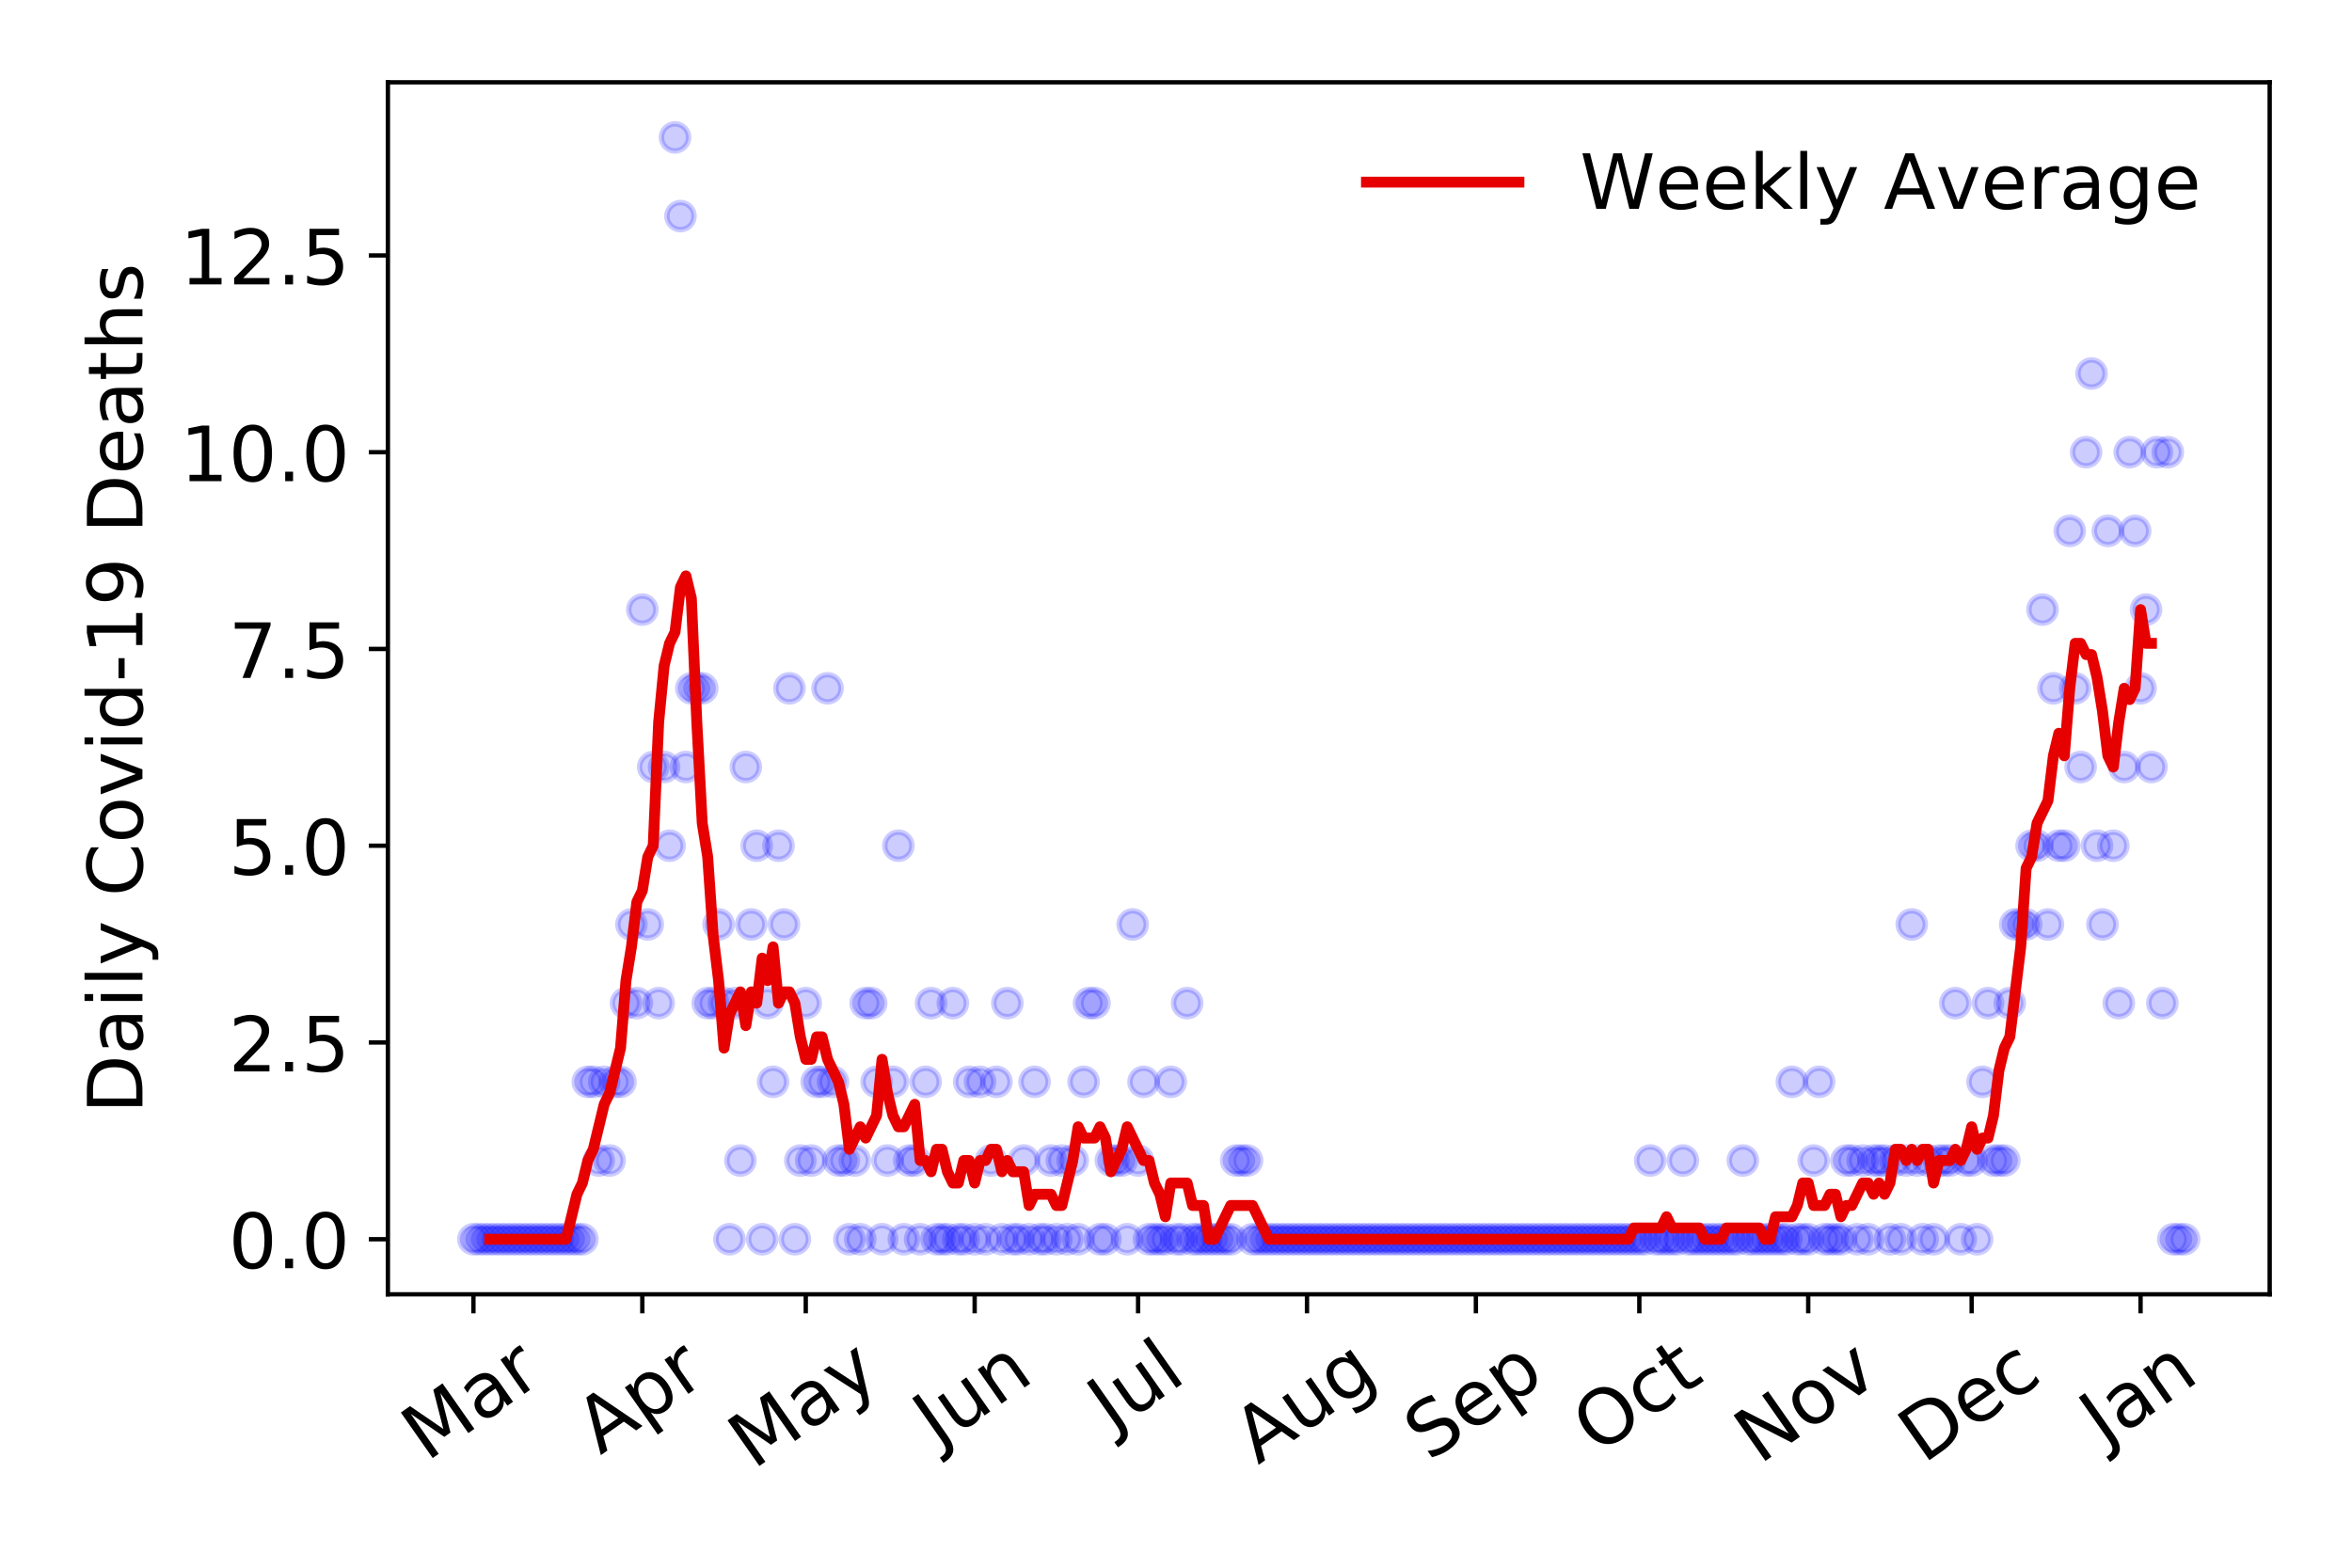 <?xml version="1.0" encoding="utf-8" standalone="no"?>
<!DOCTYPE svg PUBLIC "-//W3C//DTD SVG 1.1//EN"
  "http://www.w3.org/Graphics/SVG/1.1/DTD/svg11.dtd">
<!-- Created with matplotlib (https://matplotlib.org/) -->
<svg height="288pt" version="1.1" viewBox="0 0 432 288" width="432pt" xmlns="http://www.w3.org/2000/svg" xmlns:xlink="http://www.w3.org/1999/xlink">
 <defs>
  <style type="text/css">
*{stroke-linecap:butt;stroke-linejoin:round;}
  </style>
 </defs>
 <g id="figure_1">
  <g id="patch_1">
   <path d="M 0 288 
L 432 288 
L 432 0 
L 0 0 
z
" style="fill:#ffffff;"/>
  </g>
  <g id="axes_1">
   <g id="patch_2">
    <path d="M 71.245 237.778 
L 416.88 237.778 
L 416.88 15.12 
L 71.245 15.12 
z
" style="fill:#ffffff;"/>
   </g>
   <g id="matplotlib.axis_1">
    <g id="xtick_1">
     <g id="line2d_1">
      <defs>
       <path d="M 0 0 
L 0 3.5 
" id="m99a5bb9f6a" style="stroke:#000000;stroke-width:0.8;"/>
      </defs>
      <g>
       <use style="stroke:#000000;stroke-width:0.8;" x="86.956" xlink:href="#m99a5bb9f6a" y="237.778"/>
      </g>
     </g>
     <g id="text_1">
      <!-- Mar -->
      <defs>
       <path d="M 9.812 72.906 
L 24.516 72.906 
L 43.109 23.297 
L 61.812 72.906 
L 76.516 72.906 
L 76.516 0 
L 66.891 0 
L 66.891 64.016 
L 48.094 14.016 
L 38.188 14.016 
L 19.391 64.016 
L 19.391 0 
L 9.812 0 
z
" id="DejaVuSans-77"/>
       <path d="M 34.281 27.484 
Q 23.391 27.484 19.188 25 
Q 14.984 22.516 14.984 16.5 
Q 14.984 11.719 18.141 8.906 
Q 21.297 6.109 26.703 6.109 
Q 34.188 6.109 38.703 11.406 
Q 43.219 16.703 43.219 25.484 
L 43.219 27.484 
z
M 52.203 31.203 
L 52.203 0 
L 43.219 0 
L 43.219 8.297 
Q 40.141 3.328 35.547 0.953 
Q 30.953 -1.422 24.312 -1.422 
Q 15.922 -1.422 10.953 3.297 
Q 6 8.016 6 15.922 
Q 6 25.141 12.172 29.828 
Q 18.359 34.516 30.609 34.516 
L 43.219 34.516 
L 43.219 35.406 
Q 43.219 41.609 39.141 45 
Q 35.062 48.391 27.688 48.391 
Q 23 48.391 18.547 47.266 
Q 14.109 46.141 10.016 43.891 
L 10.016 52.203 
Q 14.938 54.109 19.578 55.047 
Q 24.219 56 28.609 56 
Q 40.484 56 46.344 49.844 
Q 52.203 43.703 52.203 31.203 
z
" id="DejaVuSans-97"/>
       <path d="M 41.109 46.297 
Q 39.594 47.172 37.812 47.578 
Q 36.031 48 33.891 48 
Q 26.266 48 22.188 43.047 
Q 18.109 38.094 18.109 28.812 
L 18.109 0 
L 9.078 0 
L 9.078 54.688 
L 18.109 54.688 
L 18.109 46.188 
Q 20.953 51.172 25.484 53.578 
Q 30.031 56 36.531 56 
Q 37.453 56 38.578 55.875 
Q 39.703 55.766 41.062 55.516 
z
" id="DejaVuSans-114"/>
      </defs>
      <g transform="translate(78.353 268.643)rotate(-35)scale(0.14 -0.14)">
       <use xlink:href="#DejaVuSans-77"/>
       <use x="86.279" xlink:href="#DejaVuSans-97"/>
       <use x="147.559" xlink:href="#DejaVuSans-114"/>
      </g>
     </g>
    </g>
    <g id="xtick_2">
     <g id="line2d_2">
      <g>
       <use style="stroke:#000000;stroke-width:0.8;" x="117.977" xlink:href="#m99a5bb9f6a" y="237.778"/>
      </g>
     </g>
     <g id="text_2">
      <!-- Apr -->
      <defs>
       <path d="M 34.188 63.188 
L 20.797 26.906 
L 47.609 26.906 
z
M 28.609 72.906 
L 39.797 72.906 
L 67.578 0 
L 57.328 0 
L 50.688 18.703 
L 17.828 18.703 
L 11.188 0 
L 0.781 0 
z
" id="DejaVuSans-65"/>
       <path d="M 18.109 8.203 
L 18.109 -20.797 
L 9.078 -20.797 
L 9.078 54.688 
L 18.109 54.688 
L 18.109 46.391 
Q 20.953 51.266 25.266 53.625 
Q 29.594 56 35.594 56 
Q 45.562 56 51.781 48.094 
Q 58.016 40.188 58.016 27.297 
Q 58.016 14.406 51.781 6.484 
Q 45.562 -1.422 35.594 -1.422 
Q 29.594 -1.422 25.266 0.953 
Q 20.953 3.328 18.109 8.203 
z
M 48.688 27.297 
Q 48.688 37.203 44.609 42.844 
Q 40.531 48.484 33.406 48.484 
Q 26.266 48.484 22.188 42.844 
Q 18.109 37.203 18.109 27.297 
Q 18.109 17.391 22.188 11.75 
Q 26.266 6.109 33.406 6.109 
Q 40.531 6.109 44.609 11.75 
Q 48.688 17.391 48.688 27.297 
z
" id="DejaVuSans-112"/>
      </defs>
      <g transform="translate(110.273 267.384)rotate(-35)scale(0.14 -0.14)">
       <use xlink:href="#DejaVuSans-65"/>
       <use x="68.408" xlink:href="#DejaVuSans-112"/>
       <use x="131.885" xlink:href="#DejaVuSans-114"/>
      </g>
     </g>
    </g>
    <g id="xtick_3">
     <g id="line2d_3">
      <g>
       <use style="stroke:#000000;stroke-width:0.8;" x="147.997" xlink:href="#m99a5bb9f6a" y="237.778"/>
      </g>
     </g>
     <g id="text_3">
      <!-- May -->
      <defs>
       <path d="M 32.172 -5.078 
Q 28.375 -14.844 24.75 -17.812 
Q 21.141 -20.797 15.094 -20.797 
L 7.906 -20.797 
L 7.906 -13.281 
L 13.188 -13.281 
Q 16.891 -13.281 18.938 -11.516 
Q 21 -9.766 23.484 -3.219 
L 25.094 0.875 
L 2.984 54.688 
L 12.5 54.688 
L 29.594 11.922 
L 46.688 54.688 
L 56.203 54.688 
z
" id="DejaVuSans-121"/>
      </defs>
      <g transform="translate(138.358 270.094)rotate(-35)scale(0.14 -0.14)">
       <use xlink:href="#DejaVuSans-77"/>
       <use x="86.279" xlink:href="#DejaVuSans-97"/>
       <use x="147.559" xlink:href="#DejaVuSans-121"/>
      </g>
     </g>
    </g>
    <g id="xtick_4">
     <g id="line2d_4">
      <g>
       <use style="stroke:#000000;stroke-width:0.8;" x="179.018" xlink:href="#m99a5bb9f6a" y="237.778"/>
      </g>
     </g>
     <g id="text_4">
      <!-- Jun -->
      <defs>
       <path d="M 9.812 72.906 
L 19.672 72.906 
L 19.672 5.078 
Q 19.672 -8.109 14.672 -14.062 
Q 9.672 -20.016 -1.422 -20.016 
L -5.172 -20.016 
L -5.172 -11.719 
L -2.094 -11.719 
Q 4.438 -11.719 7.125 -8.047 
Q 9.812 -4.391 9.812 5.078 
z
" id="DejaVuSans-74"/>
       <path d="M 8.5 21.578 
L 8.5 54.688 
L 17.484 54.688 
L 17.484 21.922 
Q 17.484 14.156 20.5 10.266 
Q 23.531 6.391 29.594 6.391 
Q 36.859 6.391 41.078 11.031 
Q 45.312 15.672 45.312 23.688 
L 45.312 54.688 
L 54.297 54.688 
L 54.297 0 
L 45.312 0 
L 45.312 8.406 
Q 42.047 3.422 37.719 1 
Q 33.406 -1.422 27.688 -1.422 
Q 18.266 -1.422 13.375 4.438 
Q 8.5 10.297 8.5 21.578 
z
M 31.109 56 
z
" id="DejaVuSans-117"/>
       <path d="M 54.891 33.016 
L 54.891 0 
L 45.906 0 
L 45.906 32.719 
Q 45.906 40.484 42.875 44.328 
Q 39.844 48.188 33.797 48.188 
Q 26.516 48.188 22.312 43.547 
Q 18.109 38.922 18.109 30.906 
L 18.109 0 
L 9.078 0 
L 9.078 54.688 
L 18.109 54.688 
L 18.109 46.188 
Q 21.344 51.125 25.703 53.562 
Q 30.078 56 35.797 56 
Q 45.219 56 50.047 50.172 
Q 54.891 44.344 54.891 33.016 
z
" id="DejaVuSans-110"/>
      </defs>
      <g transform="translate(172.275 266.039)rotate(-35)scale(0.14 -0.14)">
       <use xlink:href="#DejaVuSans-74"/>
       <use x="29.492" xlink:href="#DejaVuSans-117"/>
       <use x="92.871" xlink:href="#DejaVuSans-110"/>
      </g>
     </g>
    </g>
    <g id="xtick_5">
     <g id="line2d_5">
      <g>
       <use style="stroke:#000000;stroke-width:0.8;" x="209.039" xlink:href="#m99a5bb9f6a" y="237.778"/>
      </g>
     </g>
     <g id="text_5">
      <!-- Jul -->
      <defs>
       <path d="M 9.422 75.984 
L 18.406 75.984 
L 18.406 0 
L 9.422 0 
z
" id="DejaVuSans-108"/>
      </defs>
      <g transform="translate(204.336 263.181)rotate(-35)scale(0.14 -0.14)">
       <use xlink:href="#DejaVuSans-74"/>
       <use x="29.492" xlink:href="#DejaVuSans-117"/>
       <use x="92.871" xlink:href="#DejaVuSans-108"/>
      </g>
     </g>
    </g>
    <g id="xtick_6">
     <g id="line2d_6">
      <g>
       <use style="stroke:#000000;stroke-width:0.8;" x="240.06" xlink:href="#m99a5bb9f6a" y="237.778"/>
      </g>
     </g>
     <g id="text_6">
      <!-- Aug -->
      <defs>
       <path d="M 45.406 27.984 
Q 45.406 37.75 41.375 43.109 
Q 37.359 48.484 30.078 48.484 
Q 22.859 48.484 18.828 43.109 
Q 14.797 37.75 14.797 27.984 
Q 14.797 18.266 18.828 12.891 
Q 22.859 7.516 30.078 7.516 
Q 37.359 7.516 41.375 12.891 
Q 45.406 18.266 45.406 27.984 
z
M 54.391 6.781 
Q 54.391 -7.172 48.188 -13.984 
Q 42 -20.797 29.203 -20.797 
Q 24.469 -20.797 20.266 -20.094 
Q 16.062 -19.391 12.109 -17.922 
L 12.109 -9.188 
Q 16.062 -11.328 19.922 -12.344 
Q 23.781 -13.375 27.781 -13.375 
Q 36.625 -13.375 41.016 -8.766 
Q 45.406 -4.156 45.406 5.172 
L 45.406 9.625 
Q 42.625 4.781 38.281 2.391 
Q 33.938 0 27.875 0 
Q 17.828 0 11.672 7.656 
Q 5.516 15.328 5.516 27.984 
Q 5.516 40.672 11.672 48.328 
Q 17.828 56 27.875 56 
Q 33.938 56 38.281 53.609 
Q 42.625 51.219 45.406 46.391 
L 45.406 54.688 
L 54.391 54.688 
z
" id="DejaVuSans-103"/>
      </defs>
      <g transform="translate(231.079 269.172)rotate(-35)scale(0.14 -0.14)">
       <use xlink:href="#DejaVuSans-65"/>
       <use x="68.408" xlink:href="#DejaVuSans-117"/>
       <use x="131.787" xlink:href="#DejaVuSans-103"/>
      </g>
     </g>
    </g>
    <g id="xtick_7">
     <g id="line2d_7">
      <g>
       <use style="stroke:#000000;stroke-width:0.8;" x="271.081" xlink:href="#m99a5bb9f6a" y="237.778"/>
      </g>
     </g>
     <g id="text_7">
      <!-- Sep -->
      <defs>
       <path d="M 53.516 70.516 
L 53.516 60.891 
Q 47.906 63.578 42.922 64.891 
Q 37.938 66.219 33.297 66.219 
Q 25.25 66.219 20.875 63.094 
Q 16.5 59.969 16.5 54.203 
Q 16.5 49.359 19.406 46.891 
Q 22.312 44.438 30.422 42.922 
L 36.375 41.703 
Q 47.406 39.594 52.656 34.297 
Q 57.906 29 57.906 20.125 
Q 57.906 9.516 50.797 4.047 
Q 43.703 -1.422 29.984 -1.422 
Q 24.812 -1.422 18.969 -0.25 
Q 13.141 0.922 6.891 3.219 
L 6.891 13.375 
Q 12.891 10.016 18.656 8.297 
Q 24.422 6.594 29.984 6.594 
Q 38.422 6.594 43.016 9.906 
Q 47.609 13.234 47.609 19.391 
Q 47.609 24.75 44.312 27.781 
Q 41.016 30.812 33.5 32.328 
L 27.484 33.5 
Q 16.453 35.688 11.516 40.375 
Q 6.594 45.062 6.594 53.422 
Q 6.594 63.094 13.406 68.656 
Q 20.219 74.219 32.172 74.219 
Q 37.312 74.219 42.625 73.281 
Q 47.953 72.359 53.516 70.516 
z
" id="DejaVuSans-83"/>
       <path d="M 56.203 29.594 
L 56.203 25.203 
L 14.891 25.203 
Q 15.484 15.922 20.484 11.062 
Q 25.484 6.203 34.422 6.203 
Q 39.594 6.203 44.453 7.469 
Q 49.312 8.734 54.109 11.281 
L 54.109 2.781 
Q 49.266 0.734 44.188 -0.344 
Q 39.109 -1.422 33.891 -1.422 
Q 20.797 -1.422 13.156 6.188 
Q 5.516 13.812 5.516 26.812 
Q 5.516 40.234 12.766 48.109 
Q 20.016 56 32.328 56 
Q 43.359 56 49.781 48.891 
Q 56.203 41.797 56.203 29.594 
z
M 47.219 32.234 
Q 47.125 39.594 43.094 43.984 
Q 39.062 48.391 32.422 48.391 
Q 24.906 48.391 20.391 44.141 
Q 15.875 39.891 15.188 32.172 
z
" id="DejaVuSans-101"/>
      </defs>
      <g transform="translate(262.488 268.629)rotate(-35)scale(0.14 -0.14)">
       <use xlink:href="#DejaVuSans-83"/>
       <use x="63.477" xlink:href="#DejaVuSans-101"/>
       <use x="125" xlink:href="#DejaVuSans-112"/>
      </g>
     </g>
    </g>
    <g id="xtick_8">
     <g id="line2d_8">
      <g>
       <use style="stroke:#000000;stroke-width:0.8;" x="301.101" xlink:href="#m99a5bb9f6a" y="237.778"/>
      </g>
     </g>
     <g id="text_8">
      <!-- Oct -->
      <defs>
       <path d="M 39.406 66.219 
Q 28.656 66.219 22.328 58.203 
Q 16.016 50.203 16.016 36.375 
Q 16.016 22.609 22.328 14.594 
Q 28.656 6.594 39.406 6.594 
Q 50.141 6.594 56.422 14.594 
Q 62.703 22.609 62.703 36.375 
Q 62.703 50.203 56.422 58.203 
Q 50.141 66.219 39.406 66.219 
z
M 39.406 74.219 
Q 54.734 74.219 63.906 63.938 
Q 73.094 53.656 73.094 36.375 
Q 73.094 19.141 63.906 8.859 
Q 54.734 -1.422 39.406 -1.422 
Q 24.031 -1.422 14.812 8.828 
Q 5.609 19.094 5.609 36.375 
Q 5.609 53.656 14.812 63.938 
Q 24.031 74.219 39.406 74.219 
z
" id="DejaVuSans-79"/>
       <path d="M 48.781 52.594 
L 48.781 44.188 
Q 44.969 46.297 41.141 47.344 
Q 37.312 48.391 33.406 48.391 
Q 24.656 48.391 19.812 42.844 
Q 14.984 37.312 14.984 27.297 
Q 14.984 17.281 19.812 11.734 
Q 24.656 6.203 33.406 6.203 
Q 37.312 6.203 41.141 7.25 
Q 44.969 8.297 48.781 10.406 
L 48.781 2.094 
Q 45.016 0.344 40.984 -0.531 
Q 36.969 -1.422 32.422 -1.422 
Q 20.062 -1.422 12.781 6.344 
Q 5.516 14.109 5.516 27.297 
Q 5.516 40.672 12.859 48.328 
Q 20.219 56 33.016 56 
Q 37.156 56 41.109 55.141 
Q 45.062 54.297 48.781 52.594 
z
" id="DejaVuSans-99"/>
       <path d="M 18.312 70.219 
L 18.312 54.688 
L 36.812 54.688 
L 36.812 47.703 
L 18.312 47.703 
L 18.312 18.016 
Q 18.312 11.328 20.141 9.422 
Q 21.969 7.516 27.594 7.516 
L 36.812 7.516 
L 36.812 0 
L 27.594 0 
Q 17.188 0 13.234 3.875 
Q 9.281 7.766 9.281 18.016 
L 9.281 47.703 
L 2.688 47.703 
L 2.688 54.688 
L 9.281 54.688 
L 9.281 70.219 
z
" id="DejaVuSans-116"/>
      </defs>
      <g transform="translate(293.403 267.377)rotate(-35)scale(0.14 -0.14)">
       <use xlink:href="#DejaVuSans-79"/>
       <use x="78.711" xlink:href="#DejaVuSans-99"/>
       <use x="133.691" xlink:href="#DejaVuSans-116"/>
      </g>
     </g>
    </g>
    <g id="xtick_9">
     <g id="line2d_9">
      <g>
       <use style="stroke:#000000;stroke-width:0.8;" x="332.122" xlink:href="#m99a5bb9f6a" y="237.778"/>
      </g>
     </g>
     <g id="text_9">
      <!-- Nov -->
      <defs>
       <path d="M 9.812 72.906 
L 23.094 72.906 
L 55.422 11.922 
L 55.422 72.906 
L 64.984 72.906 
L 64.984 0 
L 51.703 0 
L 19.391 60.984 
L 19.391 0 
L 9.812 0 
z
" id="DejaVuSans-78"/>
       <path d="M 30.609 48.391 
Q 23.391 48.391 19.188 42.75 
Q 14.984 37.109 14.984 27.297 
Q 14.984 17.484 19.156 11.844 
Q 23.344 6.203 30.609 6.203 
Q 37.797 6.203 41.984 11.859 
Q 46.188 17.531 46.188 27.297 
Q 46.188 37.016 41.984 42.703 
Q 37.797 48.391 30.609 48.391 
z
M 30.609 56 
Q 42.328 56 49.016 48.375 
Q 55.719 40.766 55.719 27.297 
Q 55.719 13.875 49.016 6.219 
Q 42.328 -1.422 30.609 -1.422 
Q 18.844 -1.422 12.172 6.219 
Q 5.516 13.875 5.516 27.297 
Q 5.516 40.766 12.172 48.375 
Q 18.844 56 30.609 56 
z
" id="DejaVuSans-111"/>
       <path d="M 2.984 54.688 
L 12.5 54.688 
L 29.594 8.797 
L 46.688 54.688 
L 56.203 54.688 
L 35.688 0 
L 23.484 0 
z
" id="DejaVuSans-118"/>
      </defs>
      <g transform="translate(323.146 269.166)rotate(-35)scale(0.14 -0.14)">
       <use xlink:href="#DejaVuSans-78"/>
       <use x="74.805" xlink:href="#DejaVuSans-111"/>
       <use x="135.986" xlink:href="#DejaVuSans-118"/>
      </g>
     </g>
    </g>
    <g id="xtick_10">
     <g id="line2d_10">
      <g>
       <use style="stroke:#000000;stroke-width:0.8;" x="362.143" xlink:href="#m99a5bb9f6a" y="237.778"/>
      </g>
     </g>
     <g id="text_10">
      <!-- Dec -->
      <defs>
       <path d="M 19.672 64.797 
L 19.672 8.109 
L 31.594 8.109 
Q 46.688 8.109 53.688 14.938 
Q 60.688 21.781 60.688 36.531 
Q 60.688 51.172 53.688 57.984 
Q 46.688 64.797 31.594 64.797 
z
M 9.812 72.906 
L 30.078 72.906 
Q 51.266 72.906 61.172 64.094 
Q 71.094 55.281 71.094 36.531 
Q 71.094 17.672 61.125 8.828 
Q 51.172 0 30.078 0 
L 9.812 0 
z
" id="DejaVuSans-68"/>
      </defs>
      <g transform="translate(353.262 269.032)rotate(-35)scale(0.14 -0.14)">
       <use xlink:href="#DejaVuSans-68"/>
       <use x="77.002" xlink:href="#DejaVuSans-101"/>
       <use x="138.525" xlink:href="#DejaVuSans-99"/>
      </g>
     </g>
    </g>
    <g id="xtick_11">
     <g id="line2d_11">
      <g>
       <use style="stroke:#000000;stroke-width:0.8;" x="393.164" xlink:href="#m99a5bb9f6a" y="237.778"/>
      </g>
     </g>
     <g id="text_11">
      <!-- Jan -->
      <g transform="translate(386.54 265.871)rotate(-35)scale(0.14 -0.14)">
       <use xlink:href="#DejaVuSans-74"/>
       <use x="29.492" xlink:href="#DejaVuSans-97"/>
       <use x="90.771" xlink:href="#DejaVuSans-110"/>
      </g>
     </g>
    </g>
   </g>
   <g id="matplotlib.axis_2">
    <g id="ytick_1">
     <g id="line2d_12">
      <defs>
       <path d="M 0 0 
L -3.5 0 
" id="m6dc6f53876" style="stroke:#000000;stroke-width:0.8;"/>
      </defs>
      <g>
       <use style="stroke:#000000;stroke-width:0.8;" x="71.245" xlink:href="#m6dc6f53876" y="227.657"/>
      </g>
     </g>
     <g id="text_12">
      <!-- 0.0 -->
      <defs>
       <path d="M 31.781 66.406 
Q 24.172 66.406 20.328 58.906 
Q 16.5 51.422 16.5 36.375 
Q 16.5 21.391 20.328 13.891 
Q 24.172 6.391 31.781 6.391 
Q 39.453 6.391 43.281 13.891 
Q 47.125 21.391 47.125 36.375 
Q 47.125 51.422 43.281 58.906 
Q 39.453 66.406 31.781 66.406 
z
M 31.781 74.219 
Q 44.047 74.219 50.516 64.516 
Q 56.984 54.828 56.984 36.375 
Q 56.984 17.969 50.516 8.266 
Q 44.047 -1.422 31.781 -1.422 
Q 19.531 -1.422 13.062 8.266 
Q 6.594 17.969 6.594 36.375 
Q 6.594 54.828 13.062 64.516 
Q 19.531 74.219 31.781 74.219 
z
" id="DejaVuSans-48"/>
       <path d="M 10.688 12.406 
L 21 12.406 
L 21 0 
L 10.688 0 
z
" id="DejaVuSans-46"/>
      </defs>
      <g transform="translate(41.981 232.976)scale(0.14 -0.14)">
       <use xlink:href="#DejaVuSans-48"/>
       <use x="63.623" xlink:href="#DejaVuSans-46"/>
       <use x="95.41" xlink:href="#DejaVuSans-48"/>
      </g>
     </g>
    </g>
    <g id="ytick_2">
     <g id="line2d_13">
      <g>
       <use style="stroke:#000000;stroke-width:0.8;" x="71.245" xlink:href="#m6dc6f53876" y="191.512"/>
      </g>
     </g>
     <g id="text_13">
      <!-- 2.5 -->
      <defs>
       <path d="M 19.188 8.297 
L 53.609 8.297 
L 53.609 0 
L 7.328 0 
L 7.328 8.297 
Q 12.938 14.109 22.625 23.891 
Q 32.328 33.688 34.812 36.531 
Q 39.547 41.844 41.422 45.531 
Q 43.312 49.219 43.312 52.781 
Q 43.312 58.594 39.234 62.25 
Q 35.156 65.922 28.609 65.922 
Q 23.969 65.922 18.812 64.312 
Q 13.672 62.703 7.812 59.422 
L 7.812 69.391 
Q 13.766 71.781 18.938 73 
Q 24.125 74.219 28.422 74.219 
Q 39.75 74.219 46.484 68.547 
Q 53.219 62.891 53.219 53.422 
Q 53.219 48.922 51.531 44.891 
Q 49.859 40.875 45.406 35.406 
Q 44.188 33.984 37.641 27.219 
Q 31.109 20.453 19.188 8.297 
z
" id="DejaVuSans-50"/>
       <path d="M 10.797 72.906 
L 49.516 72.906 
L 49.516 64.594 
L 19.828 64.594 
L 19.828 46.734 
Q 21.969 47.469 24.109 47.828 
Q 26.266 48.188 28.422 48.188 
Q 40.625 48.188 47.75 41.5 
Q 54.891 34.812 54.891 23.391 
Q 54.891 11.625 47.562 5.094 
Q 40.234 -1.422 26.906 -1.422 
Q 22.312 -1.422 17.547 -0.641 
Q 12.797 0.141 7.719 1.703 
L 7.719 11.625 
Q 12.109 9.234 16.797 8.062 
Q 21.484 6.891 26.703 6.891 
Q 35.156 6.891 40.078 11.328 
Q 45.016 15.766 45.016 23.391 
Q 45.016 31 40.078 35.438 
Q 35.156 39.891 26.703 39.891 
Q 22.75 39.891 18.812 39.016 
Q 14.891 38.141 10.797 36.281 
z
" id="DejaVuSans-53"/>
      </defs>
      <g transform="translate(41.981 196.83)scale(0.14 -0.14)">
       <use xlink:href="#DejaVuSans-50"/>
       <use x="63.623" xlink:href="#DejaVuSans-46"/>
       <use x="95.41" xlink:href="#DejaVuSans-53"/>
      </g>
     </g>
    </g>
    <g id="ytick_3">
     <g id="line2d_14">
      <g>
       <use style="stroke:#000000;stroke-width:0.8;" x="71.245" xlink:href="#m6dc6f53876" y="155.366"/>
      </g>
     </g>
     <g id="text_14">
      <!-- 5.0 -->
      <g transform="translate(41.981 160.685)scale(0.14 -0.14)">
       <use xlink:href="#DejaVuSans-53"/>
       <use x="63.623" xlink:href="#DejaVuSans-46"/>
       <use x="95.41" xlink:href="#DejaVuSans-48"/>
      </g>
     </g>
    </g>
    <g id="ytick_4">
     <g id="line2d_15">
      <g>
       <use style="stroke:#000000;stroke-width:0.8;" x="71.245" xlink:href="#m6dc6f53876" y="119.22"/>
      </g>
     </g>
     <g id="text_15">
      <!-- 7.5 -->
      <defs>
       <path d="M 8.203 72.906 
L 55.078 72.906 
L 55.078 68.703 
L 28.609 0 
L 18.312 0 
L 43.219 64.594 
L 8.203 64.594 
z
" id="DejaVuSans-55"/>
      </defs>
      <g transform="translate(41.981 124.539)scale(0.14 -0.14)">
       <use xlink:href="#DejaVuSans-55"/>
       <use x="63.623" xlink:href="#DejaVuSans-46"/>
       <use x="95.41" xlink:href="#DejaVuSans-53"/>
      </g>
     </g>
    </g>
    <g id="ytick_5">
     <g id="line2d_16">
      <g>
       <use style="stroke:#000000;stroke-width:0.8;" x="71.245" xlink:href="#m6dc6f53876" y="83.074"/>
      </g>
     </g>
     <g id="text_16">
      <!-- 10.0 -->
      <defs>
       <path d="M 12.406 8.297 
L 28.516 8.297 
L 28.516 63.922 
L 10.984 60.406 
L 10.984 69.391 
L 28.422 72.906 
L 38.281 72.906 
L 38.281 8.297 
L 54.391 8.297 
L 54.391 0 
L 12.406 0 
z
" id="DejaVuSans-49"/>
      </defs>
      <g transform="translate(33.073 88.393)scale(0.14 -0.14)">
       <use xlink:href="#DejaVuSans-49"/>
       <use x="63.623" xlink:href="#DejaVuSans-48"/>
       <use x="127.246" xlink:href="#DejaVuSans-46"/>
       <use x="159.033" xlink:href="#DejaVuSans-48"/>
      </g>
     </g>
    </g>
    <g id="ytick_6">
     <g id="line2d_17">
      <g>
       <use style="stroke:#000000;stroke-width:0.8;" x="71.245" xlink:href="#m6dc6f53876" y="46.928"/>
      </g>
     </g>
     <g id="text_17">
      <!-- 12.5 -->
      <g transform="translate(33.073 52.247)scale(0.14 -0.14)">
       <use xlink:href="#DejaVuSans-49"/>
       <use x="63.623" xlink:href="#DejaVuSans-50"/>
       <use x="127.246" xlink:href="#DejaVuSans-46"/>
       <use x="159.033" xlink:href="#DejaVuSans-53"/>
      </g>
     </g>
    </g>
    <g id="text_18">
     <!-- Daily Covid-19 Deaths -->
     <defs>
      <path d="M 9.422 54.688 
L 18.406 54.688 
L 18.406 0 
L 9.422 0 
z
M 9.422 75.984 
L 18.406 75.984 
L 18.406 64.594 
L 9.422 64.594 
z
" id="DejaVuSans-105"/>
      <path id="DejaVuSans-32"/>
      <path d="M 64.406 67.281 
L 64.406 56.891 
Q 59.422 61.531 53.781 63.812 
Q 48.141 66.109 41.797 66.109 
Q 29.297 66.109 22.656 58.469 
Q 16.016 50.828 16.016 36.375 
Q 16.016 21.969 22.656 14.328 
Q 29.297 6.688 41.797 6.688 
Q 48.141 6.688 53.781 8.984 
Q 59.422 11.281 64.406 15.922 
L 64.406 5.609 
Q 59.234 2.094 53.438 0.328 
Q 47.656 -1.422 41.219 -1.422 
Q 24.656 -1.422 15.125 8.703 
Q 5.609 18.844 5.609 36.375 
Q 5.609 53.953 15.125 64.078 
Q 24.656 74.219 41.219 74.219 
Q 47.75 74.219 53.531 72.484 
Q 59.328 70.75 64.406 67.281 
z
" id="DejaVuSans-67"/>
      <path d="M 45.406 46.391 
L 45.406 75.984 
L 54.391 75.984 
L 54.391 0 
L 45.406 0 
L 45.406 8.203 
Q 42.578 3.328 38.25 0.953 
Q 33.938 -1.422 27.875 -1.422 
Q 17.969 -1.422 11.734 6.484 
Q 5.516 14.406 5.516 27.297 
Q 5.516 40.188 11.734 48.094 
Q 17.969 56 27.875 56 
Q 33.938 56 38.25 53.625 
Q 42.578 51.266 45.406 46.391 
z
M 14.797 27.297 
Q 14.797 17.391 18.875 11.75 
Q 22.953 6.109 30.078 6.109 
Q 37.203 6.109 41.297 11.75 
Q 45.406 17.391 45.406 27.297 
Q 45.406 37.203 41.297 42.844 
Q 37.203 48.484 30.078 48.484 
Q 22.953 48.484 18.875 42.844 
Q 14.797 37.203 14.797 27.297 
z
" id="DejaVuSans-100"/>
      <path d="M 4.891 31.391 
L 31.203 31.391 
L 31.203 23.391 
L 4.891 23.391 
z
" id="DejaVuSans-45"/>
      <path d="M 10.984 1.516 
L 10.984 10.5 
Q 14.703 8.734 18.5 7.812 
Q 22.312 6.891 25.984 6.891 
Q 35.75 6.891 40.891 13.453 
Q 46.047 20.016 46.781 33.406 
Q 43.953 29.203 39.594 26.953 
Q 35.25 24.703 29.984 24.703 
Q 19.047 24.703 12.672 31.312 
Q 6.297 37.938 6.297 49.422 
Q 6.297 60.641 12.938 67.422 
Q 19.578 74.219 30.609 74.219 
Q 43.266 74.219 49.922 64.516 
Q 56.594 54.828 56.594 36.375 
Q 56.594 19.141 48.406 8.859 
Q 40.234 -1.422 26.422 -1.422 
Q 22.703 -1.422 18.891 -0.688 
Q 15.094 0.047 10.984 1.516 
z
M 30.609 32.422 
Q 37.25 32.422 41.125 36.953 
Q 45.016 41.5 45.016 49.422 
Q 45.016 57.281 41.125 61.844 
Q 37.25 66.406 30.609 66.406 
Q 23.969 66.406 20.094 61.844 
Q 16.219 57.281 16.219 49.422 
Q 16.219 41.5 20.094 36.953 
Q 23.969 32.422 30.609 32.422 
z
" id="DejaVuSans-57"/>
      <path d="M 54.891 33.016 
L 54.891 0 
L 45.906 0 
L 45.906 32.719 
Q 45.906 40.484 42.875 44.328 
Q 39.844 48.188 33.797 48.188 
Q 26.516 48.188 22.312 43.547 
Q 18.109 38.922 18.109 30.906 
L 18.109 0 
L 9.078 0 
L 9.078 75.984 
L 18.109 75.984 
L 18.109 46.188 
Q 21.344 51.125 25.703 53.562 
Q 30.078 56 35.797 56 
Q 45.219 56 50.047 50.172 
Q 54.891 44.344 54.891 33.016 
z
" id="DejaVuSans-104"/>
      <path d="M 44.281 53.078 
L 44.281 44.578 
Q 40.484 46.531 36.375 47.5 
Q 32.281 48.484 27.875 48.484 
Q 21.188 48.484 17.844 46.438 
Q 14.5 44.391 14.5 40.281 
Q 14.5 37.156 16.891 35.375 
Q 19.281 33.594 26.516 31.984 
L 29.594 31.297 
Q 39.156 29.25 43.188 25.516 
Q 47.219 21.781 47.219 15.094 
Q 47.219 7.469 41.188 3.016 
Q 35.156 -1.422 24.609 -1.422 
Q 20.219 -1.422 15.453 -0.562 
Q 10.688 0.297 5.422 2 
L 5.422 11.281 
Q 10.406 8.688 15.234 7.391 
Q 20.062 6.109 24.812 6.109 
Q 31.156 6.109 34.562 8.281 
Q 37.984 10.453 37.984 14.406 
Q 37.984 18.062 35.516 20.016 
Q 33.062 21.969 24.703 23.781 
L 21.578 24.516 
Q 13.234 26.266 9.516 29.906 
Q 5.812 33.547 5.812 39.891 
Q 5.812 47.609 11.281 51.797 
Q 16.75 56 26.812 56 
Q 31.781 56 36.172 55.266 
Q 40.578 54.547 44.281 53.078 
z
" id="DejaVuSans-115"/>
     </defs>
     <g transform="translate(26.162 204.56)rotate(-90)scale(0.14 -0.14)">
      <use xlink:href="#DejaVuSans-68"/>
      <use x="77.002" xlink:href="#DejaVuSans-97"/>
      <use x="138.281" xlink:href="#DejaVuSans-105"/>
      <use x="166.064" xlink:href="#DejaVuSans-108"/>
      <use x="193.848" xlink:href="#DejaVuSans-121"/>
      <use x="253.027" xlink:href="#DejaVuSans-32"/>
      <use x="284.814" xlink:href="#DejaVuSans-67"/>
      <use x="354.639" xlink:href="#DejaVuSans-111"/>
      <use x="415.82" xlink:href="#DejaVuSans-118"/>
      <use x="475" xlink:href="#DejaVuSans-105"/>
      <use x="502.783" xlink:href="#DejaVuSans-100"/>
      <use x="566.26" xlink:href="#DejaVuSans-45"/>
      <use x="602.344" xlink:href="#DejaVuSans-49"/>
      <use x="665.967" xlink:href="#DejaVuSans-57"/>
      <use x="729.59" xlink:href="#DejaVuSans-32"/>
      <use x="761.377" xlink:href="#DejaVuSans-68"/>
      <use x="838.379" xlink:href="#DejaVuSans-101"/>
      <use x="899.902" xlink:href="#DejaVuSans-97"/>
      <use x="961.182" xlink:href="#DejaVuSans-116"/>
      <use x="1000.391" xlink:href="#DejaVuSans-104"/>
      <use x="1063.77" xlink:href="#DejaVuSans-115"/>
     </g>
    </g>
   </g>
   <g id="line2d_18">
    <defs>
     <path d="M 0 2.5 
C 0.663 2.5 1.299 2.237 1.768 1.768 
C 2.237 1.299 2.5 0.663 2.5 0 
C 2.5 -0.663 2.237 -1.299 1.768 -1.768 
C 1.299 -2.237 0.663 -2.5 0 -2.5 
C -0.663 -2.5 -1.299 -2.237 -1.768 -1.768 
C -2.237 -1.299 -2.5 -0.663 -2.5 0 
C -2.5 0.663 -2.237 1.299 -1.768 1.768 
C -1.299 2.237 -0.663 2.5 0 2.5 
z
" id="m3f91fb8251" style="stroke:#0000ff;stroke-opacity:0.2;"/>
    </defs>
    <g clip-path="url(#pc826d082e2)">
     <use style="fill:#0000ff;fill-opacity:0.2;stroke:#0000ff;stroke-opacity:0.2;" x="86.956" xlink:href="#m3f91fb8251" y="227.657"/>
     <use style="fill:#0000ff;fill-opacity:0.2;stroke:#0000ff;stroke-opacity:0.2;" x="87.956" xlink:href="#m3f91fb8251" y="227.657"/>
     <use style="fill:#0000ff;fill-opacity:0.2;stroke:#0000ff;stroke-opacity:0.2;" x="88.957" xlink:href="#m3f91fb8251" y="227.657"/>
     <use style="fill:#0000ff;fill-opacity:0.2;stroke:#0000ff;stroke-opacity:0.2;" x="89.958" xlink:href="#m3f91fb8251" y="227.657"/>
     <use style="fill:#0000ff;fill-opacity:0.2;stroke:#0000ff;stroke-opacity:0.2;" x="90.958" xlink:href="#m3f91fb8251" y="227.657"/>
     <use style="fill:#0000ff;fill-opacity:0.2;stroke:#0000ff;stroke-opacity:0.2;" x="91.959" xlink:href="#m3f91fb8251" y="227.657"/>
     <use style="fill:#0000ff;fill-opacity:0.2;stroke:#0000ff;stroke-opacity:0.2;" x="92.96" xlink:href="#m3f91fb8251" y="227.657"/>
     <use style="fill:#0000ff;fill-opacity:0.2;stroke:#0000ff;stroke-opacity:0.2;" x="93.96" xlink:href="#m3f91fb8251" y="227.657"/>
     <use style="fill:#0000ff;fill-opacity:0.2;stroke:#0000ff;stroke-opacity:0.2;" x="94.961" xlink:href="#m3f91fb8251" y="227.657"/>
     <use style="fill:#0000ff;fill-opacity:0.2;stroke:#0000ff;stroke-opacity:0.2;" x="95.962" xlink:href="#m3f91fb8251" y="227.657"/>
     <use style="fill:#0000ff;fill-opacity:0.2;stroke:#0000ff;stroke-opacity:0.2;" x="96.962" xlink:href="#m3f91fb8251" y="227.657"/>
     <use style="fill:#0000ff;fill-opacity:0.2;stroke:#0000ff;stroke-opacity:0.2;" x="97.963" xlink:href="#m3f91fb8251" y="227.657"/>
     <use style="fill:#0000ff;fill-opacity:0.2;stroke:#0000ff;stroke-opacity:0.2;" x="98.964" xlink:href="#m3f91fb8251" y="227.657"/>
     <use style="fill:#0000ff;fill-opacity:0.2;stroke:#0000ff;stroke-opacity:0.2;" x="99.965" xlink:href="#m3f91fb8251" y="227.657"/>
     <use style="fill:#0000ff;fill-opacity:0.2;stroke:#0000ff;stroke-opacity:0.2;" x="100.965" xlink:href="#m3f91fb8251" y="227.657"/>
     <use style="fill:#0000ff;fill-opacity:0.2;stroke:#0000ff;stroke-opacity:0.2;" x="101.966" xlink:href="#m3f91fb8251" y="227.657"/>
     <use style="fill:#0000ff;fill-opacity:0.2;stroke:#0000ff;stroke-opacity:0.2;" x="102.967" xlink:href="#m3f91fb8251" y="227.657"/>
     <use style="fill:#0000ff;fill-opacity:0.2;stroke:#0000ff;stroke-opacity:0.2;" x="103.967" xlink:href="#m3f91fb8251" y="227.657"/>
     <use style="fill:#0000ff;fill-opacity:0.2;stroke:#0000ff;stroke-opacity:0.2;" x="104.968" xlink:href="#m3f91fb8251" y="227.657"/>
     <use style="fill:#0000ff;fill-opacity:0.2;stroke:#0000ff;stroke-opacity:0.2;" x="105.969" xlink:href="#m3f91fb8251" y="227.657"/>
     <use style="fill:#0000ff;fill-opacity:0.2;stroke:#0000ff;stroke-opacity:0.2;" x="106.969" xlink:href="#m3f91fb8251" y="227.657"/>
     <use style="fill:#0000ff;fill-opacity:0.2;stroke:#0000ff;stroke-opacity:0.2;" x="107.97" xlink:href="#m3f91fb8251" y="198.741"/>
     <use style="fill:#0000ff;fill-opacity:0.2;stroke:#0000ff;stroke-opacity:0.2;" x="108.971" xlink:href="#m3f91fb8251" y="198.741"/>
     <use style="fill:#0000ff;fill-opacity:0.2;stroke:#0000ff;stroke-opacity:0.2;" x="109.971" xlink:href="#m3f91fb8251" y="213.199"/>
     <use style="fill:#0000ff;fill-opacity:0.2;stroke:#0000ff;stroke-opacity:0.2;" x="110.972" xlink:href="#m3f91fb8251" y="198.741"/>
     <use style="fill:#0000ff;fill-opacity:0.2;stroke:#0000ff;stroke-opacity:0.2;" x="111.973" xlink:href="#m3f91fb8251" y="213.199"/>
     <use style="fill:#0000ff;fill-opacity:0.2;stroke:#0000ff;stroke-opacity:0.2;" x="112.973" xlink:href="#m3f91fb8251" y="198.741"/>
     <use style="fill:#0000ff;fill-opacity:0.2;stroke:#0000ff;stroke-opacity:0.2;" x="113.974" xlink:href="#m3f91fb8251" y="198.741"/>
     <use style="fill:#0000ff;fill-opacity:0.2;stroke:#0000ff;stroke-opacity:0.2;" x="114.975" xlink:href="#m3f91fb8251" y="184.282"/>
     <use style="fill:#0000ff;fill-opacity:0.2;stroke:#0000ff;stroke-opacity:0.2;" x="115.975" xlink:href="#m3f91fb8251" y="169.824"/>
     <use style="fill:#0000ff;fill-opacity:0.2;stroke:#0000ff;stroke-opacity:0.2;" x="116.976" xlink:href="#m3f91fb8251" y="184.282"/>
     <use style="fill:#0000ff;fill-opacity:0.2;stroke:#0000ff;stroke-opacity:0.2;" x="117.977" xlink:href="#m3f91fb8251" y="111.991"/>
     <use style="fill:#0000ff;fill-opacity:0.2;stroke:#0000ff;stroke-opacity:0.2;" x="118.977" xlink:href="#m3f91fb8251" y="169.824"/>
     <use style="fill:#0000ff;fill-opacity:0.2;stroke:#0000ff;stroke-opacity:0.2;" x="119.978" xlink:href="#m3f91fb8251" y="140.907"/>
     <use style="fill:#0000ff;fill-opacity:0.2;stroke:#0000ff;stroke-opacity:0.2;" x="120.979" xlink:href="#m3f91fb8251" y="184.282"/>
     <use style="fill:#0000ff;fill-opacity:0.2;stroke:#0000ff;stroke-opacity:0.2;" x="121.979" xlink:href="#m3f91fb8251" y="140.907"/>
     <use style="fill:#0000ff;fill-opacity:0.2;stroke:#0000ff;stroke-opacity:0.2;" x="122.98" xlink:href="#m3f91fb8251" y="155.366"/>
     <use style="fill:#0000ff;fill-opacity:0.2;stroke:#0000ff;stroke-opacity:0.2;" x="123.981" xlink:href="#m3f91fb8251" y="25.241"/>
     <use style="fill:#0000ff;fill-opacity:0.2;stroke:#0000ff;stroke-opacity:0.2;" x="124.982" xlink:href="#m3f91fb8251" y="39.699"/>
     <use style="fill:#0000ff;fill-opacity:0.2;stroke:#0000ff;stroke-opacity:0.2;" x="125.982" xlink:href="#m3f91fb8251" y="140.907"/>
     <use style="fill:#0000ff;fill-opacity:0.2;stroke:#0000ff;stroke-opacity:0.2;" x="126.983" xlink:href="#m3f91fb8251" y="126.449"/>
     <use style="fill:#0000ff;fill-opacity:0.2;stroke:#0000ff;stroke-opacity:0.2;" x="127.984" xlink:href="#m3f91fb8251" y="126.449"/>
     <use style="fill:#0000ff;fill-opacity:0.2;stroke:#0000ff;stroke-opacity:0.2;" x="128.984" xlink:href="#m3f91fb8251" y="126.449"/>
     <use style="fill:#0000ff;fill-opacity:0.2;stroke:#0000ff;stroke-opacity:0.2;" x="129.985" xlink:href="#m3f91fb8251" y="184.282"/>
     <use style="fill:#0000ff;fill-opacity:0.2;stroke:#0000ff;stroke-opacity:0.2;" x="130.986" xlink:href="#m3f91fb8251" y="184.282"/>
     <use style="fill:#0000ff;fill-opacity:0.2;stroke:#0000ff;stroke-opacity:0.2;" x="131.986" xlink:href="#m3f91fb8251" y="169.824"/>
     <use style="fill:#0000ff;fill-opacity:0.2;stroke:#0000ff;stroke-opacity:0.2;" x="132.987" xlink:href="#m3f91fb8251" y="184.282"/>
     <use style="fill:#0000ff;fill-opacity:0.2;stroke:#0000ff;stroke-opacity:0.2;" x="133.988" xlink:href="#m3f91fb8251" y="227.657"/>
     <use style="fill:#0000ff;fill-opacity:0.2;stroke:#0000ff;stroke-opacity:0.2;" x="134.988" xlink:href="#m3f91fb8251" y="184.282"/>
     <use style="fill:#0000ff;fill-opacity:0.2;stroke:#0000ff;stroke-opacity:0.2;" x="135.989" xlink:href="#m3f91fb8251" y="213.199"/>
     <use style="fill:#0000ff;fill-opacity:0.2;stroke:#0000ff;stroke-opacity:0.2;" x="136.99" xlink:href="#m3f91fb8251" y="140.907"/>
     <use style="fill:#0000ff;fill-opacity:0.2;stroke:#0000ff;stroke-opacity:0.2;" x="137.99" xlink:href="#m3f91fb8251" y="169.824"/>
     <use style="fill:#0000ff;fill-opacity:0.2;stroke:#0000ff;stroke-opacity:0.2;" x="138.991" xlink:href="#m3f91fb8251" y="155.366"/>
     <use style="fill:#0000ff;fill-opacity:0.2;stroke:#0000ff;stroke-opacity:0.2;" x="139.992" xlink:href="#m3f91fb8251" y="227.657"/>
     <use style="fill:#0000ff;fill-opacity:0.2;stroke:#0000ff;stroke-opacity:0.2;" x="140.992" xlink:href="#m3f91fb8251" y="184.282"/>
     <use style="fill:#0000ff;fill-opacity:0.2;stroke:#0000ff;stroke-opacity:0.2;" x="141.993" xlink:href="#m3f91fb8251" y="198.741"/>
     <use style="fill:#0000ff;fill-opacity:0.2;stroke:#0000ff;stroke-opacity:0.2;" x="142.994" xlink:href="#m3f91fb8251" y="155.366"/>
     <use style="fill:#0000ff;fill-opacity:0.2;stroke:#0000ff;stroke-opacity:0.2;" x="143.994" xlink:href="#m3f91fb8251" y="169.824"/>
     <use style="fill:#0000ff;fill-opacity:0.2;stroke:#0000ff;stroke-opacity:0.2;" x="144.995" xlink:href="#m3f91fb8251" y="126.449"/>
     <use style="fill:#0000ff;fill-opacity:0.2;stroke:#0000ff;stroke-opacity:0.2;" x="145.996" xlink:href="#m3f91fb8251" y="227.657"/>
     <use style="fill:#0000ff;fill-opacity:0.2;stroke:#0000ff;stroke-opacity:0.2;" x="146.997" xlink:href="#m3f91fb8251" y="213.199"/>
     <use style="fill:#0000ff;fill-opacity:0.2;stroke:#0000ff;stroke-opacity:0.2;" x="147.997" xlink:href="#m3f91fb8251" y="184.282"/>
     <use style="fill:#0000ff;fill-opacity:0.2;stroke:#0000ff;stroke-opacity:0.2;" x="148.998" xlink:href="#m3f91fb8251" y="213.199"/>
     <use style="fill:#0000ff;fill-opacity:0.2;stroke:#0000ff;stroke-opacity:0.2;" x="149.999" xlink:href="#m3f91fb8251" y="198.741"/>
     <use style="fill:#0000ff;fill-opacity:0.2;stroke:#0000ff;stroke-opacity:0.2;" x="150.999" xlink:href="#m3f91fb8251" y="198.741"/>
     <use style="fill:#0000ff;fill-opacity:0.2;stroke:#0000ff;stroke-opacity:0.2;" x="152" xlink:href="#m3f91fb8251" y="126.449"/>
     <use style="fill:#0000ff;fill-opacity:0.2;stroke:#0000ff;stroke-opacity:0.2;" x="153.001" xlink:href="#m3f91fb8251" y="198.741"/>
     <use style="fill:#0000ff;fill-opacity:0.2;stroke:#0000ff;stroke-opacity:0.2;" x="154.001" xlink:href="#m3f91fb8251" y="213.199"/>
     <use style="fill:#0000ff;fill-opacity:0.2;stroke:#0000ff;stroke-opacity:0.2;" x="155.002" xlink:href="#m3f91fb8251" y="213.199"/>
     <use style="fill:#0000ff;fill-opacity:0.2;stroke:#0000ff;stroke-opacity:0.2;" x="156.003" xlink:href="#m3f91fb8251" y="227.657"/>
     <use style="fill:#0000ff;fill-opacity:0.2;stroke:#0000ff;stroke-opacity:0.2;" x="157.003" xlink:href="#m3f91fb8251" y="213.199"/>
     <use style="fill:#0000ff;fill-opacity:0.2;stroke:#0000ff;stroke-opacity:0.2;" x="158.004" xlink:href="#m3f91fb8251" y="227.657"/>
     <use style="fill:#0000ff;fill-opacity:0.2;stroke:#0000ff;stroke-opacity:0.2;" x="159.005" xlink:href="#m3f91fb8251" y="184.282"/>
     <use style="fill:#0000ff;fill-opacity:0.2;stroke:#0000ff;stroke-opacity:0.2;" x="160.005" xlink:href="#m3f91fb8251" y="184.282"/>
     <use style="fill:#0000ff;fill-opacity:0.2;stroke:#0000ff;stroke-opacity:0.2;" x="161.006" xlink:href="#m3f91fb8251" y="198.741"/>
     <use style="fill:#0000ff;fill-opacity:0.2;stroke:#0000ff;stroke-opacity:0.2;" x="162.007" xlink:href="#m3f91fb8251" y="227.657"/>
     <use style="fill:#0000ff;fill-opacity:0.2;stroke:#0000ff;stroke-opacity:0.2;" x="163.007" xlink:href="#m3f91fb8251" y="213.199"/>
     <use style="fill:#0000ff;fill-opacity:0.2;stroke:#0000ff;stroke-opacity:0.2;" x="164.008" xlink:href="#m3f91fb8251" y="198.741"/>
     <use style="fill:#0000ff;fill-opacity:0.2;stroke:#0000ff;stroke-opacity:0.2;" x="165.009" xlink:href="#m3f91fb8251" y="155.366"/>
     <use style="fill:#0000ff;fill-opacity:0.2;stroke:#0000ff;stroke-opacity:0.2;" x="166.009" xlink:href="#m3f91fb8251" y="227.657"/>
     <use style="fill:#0000ff;fill-opacity:0.2;stroke:#0000ff;stroke-opacity:0.2;" x="167.01" xlink:href="#m3f91fb8251" y="213.199"/>
     <use style="fill:#0000ff;fill-opacity:0.2;stroke:#0000ff;stroke-opacity:0.2;" x="168.011" xlink:href="#m3f91fb8251" y="213.199"/>
     <use style="fill:#0000ff;fill-opacity:0.2;stroke:#0000ff;stroke-opacity:0.2;" x="169.011" xlink:href="#m3f91fb8251" y="227.657"/>
     <use style="fill:#0000ff;fill-opacity:0.2;stroke:#0000ff;stroke-opacity:0.2;" x="170.012" xlink:href="#m3f91fb8251" y="198.741"/>
     <use style="fill:#0000ff;fill-opacity:0.2;stroke:#0000ff;stroke-opacity:0.2;" x="171.013" xlink:href="#m3f91fb8251" y="184.282"/>
     <use style="fill:#0000ff;fill-opacity:0.2;stroke:#0000ff;stroke-opacity:0.2;" x="172.014" xlink:href="#m3f91fb8251" y="227.657"/>
     <use style="fill:#0000ff;fill-opacity:0.2;stroke:#0000ff;stroke-opacity:0.2;" x="173.014" xlink:href="#m3f91fb8251" y="227.657"/>
     <use style="fill:#0000ff;fill-opacity:0.2;stroke:#0000ff;stroke-opacity:0.2;" x="174.015" xlink:href="#m3f91fb8251" y="227.657"/>
     <use style="fill:#0000ff;fill-opacity:0.2;stroke:#0000ff;stroke-opacity:0.2;" x="175.016" xlink:href="#m3f91fb8251" y="184.282"/>
     <use style="fill:#0000ff;fill-opacity:0.2;stroke:#0000ff;stroke-opacity:0.2;" x="176.016" xlink:href="#m3f91fb8251" y="227.657"/>
     <use style="fill:#0000ff;fill-opacity:0.2;stroke:#0000ff;stroke-opacity:0.2;" x="177.017" xlink:href="#m3f91fb8251" y="227.657"/>
     <use style="fill:#0000ff;fill-opacity:0.2;stroke:#0000ff;stroke-opacity:0.2;" x="178.018" xlink:href="#m3f91fb8251" y="198.741"/>
     <use style="fill:#0000ff;fill-opacity:0.2;stroke:#0000ff;stroke-opacity:0.2;" x="179.018" xlink:href="#m3f91fb8251" y="227.657"/>
     <use style="fill:#0000ff;fill-opacity:0.2;stroke:#0000ff;stroke-opacity:0.2;" x="180.019" xlink:href="#m3f91fb8251" y="198.741"/>
     <use style="fill:#0000ff;fill-opacity:0.2;stroke:#0000ff;stroke-opacity:0.2;" x="181.02" xlink:href="#m3f91fb8251" y="227.657"/>
     <use style="fill:#0000ff;fill-opacity:0.2;stroke:#0000ff;stroke-opacity:0.2;" x="182.02" xlink:href="#m3f91fb8251" y="213.199"/>
     <use style="fill:#0000ff;fill-opacity:0.2;stroke:#0000ff;stroke-opacity:0.2;" x="183.021" xlink:href="#m3f91fb8251" y="198.741"/>
     <use style="fill:#0000ff;fill-opacity:0.2;stroke:#0000ff;stroke-opacity:0.2;" x="184.022" xlink:href="#m3f91fb8251" y="227.657"/>
     <use style="fill:#0000ff;fill-opacity:0.2;stroke:#0000ff;stroke-opacity:0.2;" x="185.022" xlink:href="#m3f91fb8251" y="184.282"/>
     <use style="fill:#0000ff;fill-opacity:0.2;stroke:#0000ff;stroke-opacity:0.2;" x="186.023" xlink:href="#m3f91fb8251" y="227.657"/>
     <use style="fill:#0000ff;fill-opacity:0.2;stroke:#0000ff;stroke-opacity:0.2;" x="187.024" xlink:href="#m3f91fb8251" y="227.657"/>
     <use style="fill:#0000ff;fill-opacity:0.2;stroke:#0000ff;stroke-opacity:0.2;" x="188.024" xlink:href="#m3f91fb8251" y="213.199"/>
     <use style="fill:#0000ff;fill-opacity:0.2;stroke:#0000ff;stroke-opacity:0.2;" x="189.025" xlink:href="#m3f91fb8251" y="227.657"/>
     <use style="fill:#0000ff;fill-opacity:0.2;stroke:#0000ff;stroke-opacity:0.2;" x="190.026" xlink:href="#m3f91fb8251" y="198.741"/>
     <use style="fill:#0000ff;fill-opacity:0.2;stroke:#0000ff;stroke-opacity:0.2;" x="191.026" xlink:href="#m3f91fb8251" y="227.657"/>
     <use style="fill:#0000ff;fill-opacity:0.2;stroke:#0000ff;stroke-opacity:0.2;" x="192.027" xlink:href="#m3f91fb8251" y="227.657"/>
     <use style="fill:#0000ff;fill-opacity:0.2;stroke:#0000ff;stroke-opacity:0.2;" x="193.028" xlink:href="#m3f91fb8251" y="213.199"/>
     <use style="fill:#0000ff;fill-opacity:0.2;stroke:#0000ff;stroke-opacity:0.2;" x="194.028" xlink:href="#m3f91fb8251" y="227.657"/>
     <use style="fill:#0000ff;fill-opacity:0.2;stroke:#0000ff;stroke-opacity:0.2;" x="195.029" xlink:href="#m3f91fb8251" y="213.199"/>
     <use style="fill:#0000ff;fill-opacity:0.2;stroke:#0000ff;stroke-opacity:0.2;" x="196.03" xlink:href="#m3f91fb8251" y="227.657"/>
     <use style="fill:#0000ff;fill-opacity:0.2;stroke:#0000ff;stroke-opacity:0.2;" x="197.031" xlink:href="#m3f91fb8251" y="213.199"/>
     <use style="fill:#0000ff;fill-opacity:0.2;stroke:#0000ff;stroke-opacity:0.2;" x="198.031" xlink:href="#m3f91fb8251" y="227.657"/>
     <use style="fill:#0000ff;fill-opacity:0.2;stroke:#0000ff;stroke-opacity:0.2;" x="199.032" xlink:href="#m3f91fb8251" y="198.741"/>
     <use style="fill:#0000ff;fill-opacity:0.2;stroke:#0000ff;stroke-opacity:0.2;" x="200.033" xlink:href="#m3f91fb8251" y="184.282"/>
     <use style="fill:#0000ff;fill-opacity:0.2;stroke:#0000ff;stroke-opacity:0.2;" x="201.033" xlink:href="#m3f91fb8251" y="184.282"/>
     <use style="fill:#0000ff;fill-opacity:0.2;stroke:#0000ff;stroke-opacity:0.2;" x="202.034" xlink:href="#m3f91fb8251" y="227.657"/>
     <use style="fill:#0000ff;fill-opacity:0.2;stroke:#0000ff;stroke-opacity:0.2;" x="203.035" xlink:href="#m3f91fb8251" y="227.657"/>
     <use style="fill:#0000ff;fill-opacity:0.2;stroke:#0000ff;stroke-opacity:0.2;" x="204.035" xlink:href="#m3f91fb8251" y="213.199"/>
     <use style="fill:#0000ff;fill-opacity:0.2;stroke:#0000ff;stroke-opacity:0.2;" x="205.036" xlink:href="#m3f91fb8251" y="213.199"/>
     <use style="fill:#0000ff;fill-opacity:0.2;stroke:#0000ff;stroke-opacity:0.2;" x="206.037" xlink:href="#m3f91fb8251" y="213.199"/>
     <use style="fill:#0000ff;fill-opacity:0.2;stroke:#0000ff;stroke-opacity:0.2;" x="207.037" xlink:href="#m3f91fb8251" y="227.657"/>
     <use style="fill:#0000ff;fill-opacity:0.2;stroke:#0000ff;stroke-opacity:0.2;" x="208.038" xlink:href="#m3f91fb8251" y="169.824"/>
     <use style="fill:#0000ff;fill-opacity:0.2;stroke:#0000ff;stroke-opacity:0.2;" x="209.039" xlink:href="#m3f91fb8251" y="213.199"/>
     <use style="fill:#0000ff;fill-opacity:0.2;stroke:#0000ff;stroke-opacity:0.2;" x="210.039" xlink:href="#m3f91fb8251" y="198.741"/>
     <use style="fill:#0000ff;fill-opacity:0.2;stroke:#0000ff;stroke-opacity:0.2;" x="211.04" xlink:href="#m3f91fb8251" y="227.657"/>
     <use style="fill:#0000ff;fill-opacity:0.2;stroke:#0000ff;stroke-opacity:0.2;" x="212.041" xlink:href="#m3f91fb8251" y="227.657"/>
     <use style="fill:#0000ff;fill-opacity:0.2;stroke:#0000ff;stroke-opacity:0.2;" x="213.041" xlink:href="#m3f91fb8251" y="227.657"/>
     <use style="fill:#0000ff;fill-opacity:0.2;stroke:#0000ff;stroke-opacity:0.2;" x="214.042" xlink:href="#m3f91fb8251" y="227.657"/>
     <use style="fill:#0000ff;fill-opacity:0.2;stroke:#0000ff;stroke-opacity:0.2;" x="215.043" xlink:href="#m3f91fb8251" y="198.741"/>
     <use style="fill:#0000ff;fill-opacity:0.2;stroke:#0000ff;stroke-opacity:0.2;" x="216.043" xlink:href="#m3f91fb8251" y="227.657"/>
     <use style="fill:#0000ff;fill-opacity:0.2;stroke:#0000ff;stroke-opacity:0.2;" x="217.044" xlink:href="#m3f91fb8251" y="227.657"/>
     <use style="fill:#0000ff;fill-opacity:0.2;stroke:#0000ff;stroke-opacity:0.2;" x="218.045" xlink:href="#m3f91fb8251" y="184.282"/>
     <use style="fill:#0000ff;fill-opacity:0.2;stroke:#0000ff;stroke-opacity:0.2;" x="219.045" xlink:href="#m3f91fb8251" y="227.657"/>
     <use style="fill:#0000ff;fill-opacity:0.2;stroke:#0000ff;stroke-opacity:0.2;" x="220.046" xlink:href="#m3f91fb8251" y="227.657"/>
     <use style="fill:#0000ff;fill-opacity:0.2;stroke:#0000ff;stroke-opacity:0.2;" x="221.047" xlink:href="#m3f91fb8251" y="227.657"/>
     <use style="fill:#0000ff;fill-opacity:0.2;stroke:#0000ff;stroke-opacity:0.2;" x="222.048" xlink:href="#m3f91fb8251" y="227.657"/>
     <use style="fill:#0000ff;fill-opacity:0.2;stroke:#0000ff;stroke-opacity:0.2;" x="223.048" xlink:href="#m3f91fb8251" y="227.657"/>
     <use style="fill:#0000ff;fill-opacity:0.2;stroke:#0000ff;stroke-opacity:0.2;" x="224.049" xlink:href="#m3f91fb8251" y="227.657"/>
     <use style="fill:#0000ff;fill-opacity:0.2;stroke:#0000ff;stroke-opacity:0.2;" x="225.05" xlink:href="#m3f91fb8251" y="227.657"/>
     <use style="fill:#0000ff;fill-opacity:0.2;stroke:#0000ff;stroke-opacity:0.2;" x="226.05" xlink:href="#m3f91fb8251" y="227.657"/>
     <use style="fill:#0000ff;fill-opacity:0.2;stroke:#0000ff;stroke-opacity:0.2;" x="227.051" xlink:href="#m3f91fb8251" y="213.199"/>
     <use style="fill:#0000ff;fill-opacity:0.2;stroke:#0000ff;stroke-opacity:0.2;" x="228.052" xlink:href="#m3f91fb8251" y="213.199"/>
     <use style="fill:#0000ff;fill-opacity:0.2;stroke:#0000ff;stroke-opacity:0.2;" x="229.052" xlink:href="#m3f91fb8251" y="213.199"/>
     <use style="fill:#0000ff;fill-opacity:0.2;stroke:#0000ff;stroke-opacity:0.2;" x="230.053" xlink:href="#m3f91fb8251" y="227.657"/>
     <use style="fill:#0000ff;fill-opacity:0.2;stroke:#0000ff;stroke-opacity:0.2;" x="231.054" xlink:href="#m3f91fb8251" y="227.657"/>
     <use style="fill:#0000ff;fill-opacity:0.2;stroke:#0000ff;stroke-opacity:0.2;" x="232.054" xlink:href="#m3f91fb8251" y="227.657"/>
     <use style="fill:#0000ff;fill-opacity:0.2;stroke:#0000ff;stroke-opacity:0.2;" x="233.055" xlink:href="#m3f91fb8251" y="227.657"/>
     <use style="fill:#0000ff;fill-opacity:0.2;stroke:#0000ff;stroke-opacity:0.2;" x="234.056" xlink:href="#m3f91fb8251" y="227.657"/>
     <use style="fill:#0000ff;fill-opacity:0.2;stroke:#0000ff;stroke-opacity:0.2;" x="235.056" xlink:href="#m3f91fb8251" y="227.657"/>
     <use style="fill:#0000ff;fill-opacity:0.2;stroke:#0000ff;stroke-opacity:0.2;" x="236.057" xlink:href="#m3f91fb8251" y="227.657"/>
     <use style="fill:#0000ff;fill-opacity:0.2;stroke:#0000ff;stroke-opacity:0.2;" x="237.058" xlink:href="#m3f91fb8251" y="227.657"/>
     <use style="fill:#0000ff;fill-opacity:0.2;stroke:#0000ff;stroke-opacity:0.2;" x="238.058" xlink:href="#m3f91fb8251" y="227.657"/>
     <use style="fill:#0000ff;fill-opacity:0.2;stroke:#0000ff;stroke-opacity:0.2;" x="239.059" xlink:href="#m3f91fb8251" y="227.657"/>
     <use style="fill:#0000ff;fill-opacity:0.2;stroke:#0000ff;stroke-opacity:0.2;" x="240.06" xlink:href="#m3f91fb8251" y="227.657"/>
     <use style="fill:#0000ff;fill-opacity:0.2;stroke:#0000ff;stroke-opacity:0.2;" x="241.06" xlink:href="#m3f91fb8251" y="227.657"/>
     <use style="fill:#0000ff;fill-opacity:0.2;stroke:#0000ff;stroke-opacity:0.2;" x="242.061" xlink:href="#m3f91fb8251" y="227.657"/>
     <use style="fill:#0000ff;fill-opacity:0.2;stroke:#0000ff;stroke-opacity:0.2;" x="243.062" xlink:href="#m3f91fb8251" y="227.657"/>
     <use style="fill:#0000ff;fill-opacity:0.2;stroke:#0000ff;stroke-opacity:0.2;" x="244.062" xlink:href="#m3f91fb8251" y="227.657"/>
     <use style="fill:#0000ff;fill-opacity:0.2;stroke:#0000ff;stroke-opacity:0.2;" x="245.063" xlink:href="#m3f91fb8251" y="227.657"/>
     <use style="fill:#0000ff;fill-opacity:0.2;stroke:#0000ff;stroke-opacity:0.2;" x="246.064" xlink:href="#m3f91fb8251" y="227.657"/>
     <use style="fill:#0000ff;fill-opacity:0.2;stroke:#0000ff;stroke-opacity:0.2;" x="247.065" xlink:href="#m3f91fb8251" y="227.657"/>
     <use style="fill:#0000ff;fill-opacity:0.2;stroke:#0000ff;stroke-opacity:0.2;" x="248.065" xlink:href="#m3f91fb8251" y="227.657"/>
     <use style="fill:#0000ff;fill-opacity:0.2;stroke:#0000ff;stroke-opacity:0.2;" x="249.066" xlink:href="#m3f91fb8251" y="227.657"/>
     <use style="fill:#0000ff;fill-opacity:0.2;stroke:#0000ff;stroke-opacity:0.2;" x="250.067" xlink:href="#m3f91fb8251" y="227.657"/>
     <use style="fill:#0000ff;fill-opacity:0.2;stroke:#0000ff;stroke-opacity:0.2;" x="251.067" xlink:href="#m3f91fb8251" y="227.657"/>
     <use style="fill:#0000ff;fill-opacity:0.2;stroke:#0000ff;stroke-opacity:0.2;" x="252.068" xlink:href="#m3f91fb8251" y="227.657"/>
     <use style="fill:#0000ff;fill-opacity:0.2;stroke:#0000ff;stroke-opacity:0.2;" x="253.069" xlink:href="#m3f91fb8251" y="227.657"/>
     <use style="fill:#0000ff;fill-opacity:0.2;stroke:#0000ff;stroke-opacity:0.2;" x="254.069" xlink:href="#m3f91fb8251" y="227.657"/>
     <use style="fill:#0000ff;fill-opacity:0.2;stroke:#0000ff;stroke-opacity:0.2;" x="255.07" xlink:href="#m3f91fb8251" y="227.657"/>
     <use style="fill:#0000ff;fill-opacity:0.2;stroke:#0000ff;stroke-opacity:0.2;" x="256.071" xlink:href="#m3f91fb8251" y="227.657"/>
     <use style="fill:#0000ff;fill-opacity:0.2;stroke:#0000ff;stroke-opacity:0.2;" x="257.071" xlink:href="#m3f91fb8251" y="227.657"/>
     <use style="fill:#0000ff;fill-opacity:0.2;stroke:#0000ff;stroke-opacity:0.2;" x="258.072" xlink:href="#m3f91fb8251" y="227.657"/>
     <use style="fill:#0000ff;fill-opacity:0.2;stroke:#0000ff;stroke-opacity:0.2;" x="259.073" xlink:href="#m3f91fb8251" y="227.657"/>
     <use style="fill:#0000ff;fill-opacity:0.2;stroke:#0000ff;stroke-opacity:0.2;" x="260.073" xlink:href="#m3f91fb8251" y="227.657"/>
     <use style="fill:#0000ff;fill-opacity:0.2;stroke:#0000ff;stroke-opacity:0.2;" x="261.074" xlink:href="#m3f91fb8251" y="227.657"/>
     <use style="fill:#0000ff;fill-opacity:0.2;stroke:#0000ff;stroke-opacity:0.2;" x="262.075" xlink:href="#m3f91fb8251" y="227.657"/>
     <use style="fill:#0000ff;fill-opacity:0.2;stroke:#0000ff;stroke-opacity:0.2;" x="263.075" xlink:href="#m3f91fb8251" y="227.657"/>
     <use style="fill:#0000ff;fill-opacity:0.2;stroke:#0000ff;stroke-opacity:0.2;" x="264.076" xlink:href="#m3f91fb8251" y="227.657"/>
     <use style="fill:#0000ff;fill-opacity:0.2;stroke:#0000ff;stroke-opacity:0.2;" x="265.077" xlink:href="#m3f91fb8251" y="227.657"/>
     <use style="fill:#0000ff;fill-opacity:0.2;stroke:#0000ff;stroke-opacity:0.2;" x="266.077" xlink:href="#m3f91fb8251" y="227.657"/>
     <use style="fill:#0000ff;fill-opacity:0.2;stroke:#0000ff;stroke-opacity:0.2;" x="267.078" xlink:href="#m3f91fb8251" y="227.657"/>
     <use style="fill:#0000ff;fill-opacity:0.2;stroke:#0000ff;stroke-opacity:0.2;" x="268.079" xlink:href="#m3f91fb8251" y="227.657"/>
     <use style="fill:#0000ff;fill-opacity:0.2;stroke:#0000ff;stroke-opacity:0.2;" x="269.08" xlink:href="#m3f91fb8251" y="227.657"/>
     <use style="fill:#0000ff;fill-opacity:0.2;stroke:#0000ff;stroke-opacity:0.2;" x="270.08" xlink:href="#m3f91fb8251" y="227.657"/>
     <use style="fill:#0000ff;fill-opacity:0.2;stroke:#0000ff;stroke-opacity:0.2;" x="271.081" xlink:href="#m3f91fb8251" y="227.657"/>
     <use style="fill:#0000ff;fill-opacity:0.2;stroke:#0000ff;stroke-opacity:0.2;" x="272.082" xlink:href="#m3f91fb8251" y="227.657"/>
     <use style="fill:#0000ff;fill-opacity:0.2;stroke:#0000ff;stroke-opacity:0.2;" x="273.082" xlink:href="#m3f91fb8251" y="227.657"/>
     <use style="fill:#0000ff;fill-opacity:0.2;stroke:#0000ff;stroke-opacity:0.2;" x="274.083" xlink:href="#m3f91fb8251" y="227.657"/>
     <use style="fill:#0000ff;fill-opacity:0.2;stroke:#0000ff;stroke-opacity:0.2;" x="275.084" xlink:href="#m3f91fb8251" y="227.657"/>
     <use style="fill:#0000ff;fill-opacity:0.2;stroke:#0000ff;stroke-opacity:0.2;" x="276.084" xlink:href="#m3f91fb8251" y="227.657"/>
     <use style="fill:#0000ff;fill-opacity:0.2;stroke:#0000ff;stroke-opacity:0.2;" x="277.085" xlink:href="#m3f91fb8251" y="227.657"/>
     <use style="fill:#0000ff;fill-opacity:0.2;stroke:#0000ff;stroke-opacity:0.2;" x="278.086" xlink:href="#m3f91fb8251" y="227.657"/>
     <use style="fill:#0000ff;fill-opacity:0.2;stroke:#0000ff;stroke-opacity:0.2;" x="279.086" xlink:href="#m3f91fb8251" y="227.657"/>
     <use style="fill:#0000ff;fill-opacity:0.2;stroke:#0000ff;stroke-opacity:0.2;" x="280.087" xlink:href="#m3f91fb8251" y="227.657"/>
     <use style="fill:#0000ff;fill-opacity:0.2;stroke:#0000ff;stroke-opacity:0.2;" x="281.088" xlink:href="#m3f91fb8251" y="227.657"/>
     <use style="fill:#0000ff;fill-opacity:0.2;stroke:#0000ff;stroke-opacity:0.2;" x="282.088" xlink:href="#m3f91fb8251" y="227.657"/>
     <use style="fill:#0000ff;fill-opacity:0.2;stroke:#0000ff;stroke-opacity:0.2;" x="283.089" xlink:href="#m3f91fb8251" y="227.657"/>
     <use style="fill:#0000ff;fill-opacity:0.2;stroke:#0000ff;stroke-opacity:0.2;" x="284.09" xlink:href="#m3f91fb8251" y="227.657"/>
     <use style="fill:#0000ff;fill-opacity:0.2;stroke:#0000ff;stroke-opacity:0.2;" x="285.09" xlink:href="#m3f91fb8251" y="227.657"/>
     <use style="fill:#0000ff;fill-opacity:0.2;stroke:#0000ff;stroke-opacity:0.2;" x="286.091" xlink:href="#m3f91fb8251" y="227.657"/>
     <use style="fill:#0000ff;fill-opacity:0.2;stroke:#0000ff;stroke-opacity:0.2;" x="287.092" xlink:href="#m3f91fb8251" y="227.657"/>
     <use style="fill:#0000ff;fill-opacity:0.2;stroke:#0000ff;stroke-opacity:0.2;" x="288.092" xlink:href="#m3f91fb8251" y="227.657"/>
     <use style="fill:#0000ff;fill-opacity:0.2;stroke:#0000ff;stroke-opacity:0.2;" x="289.093" xlink:href="#m3f91fb8251" y="227.657"/>
     <use style="fill:#0000ff;fill-opacity:0.2;stroke:#0000ff;stroke-opacity:0.2;" x="290.094" xlink:href="#m3f91fb8251" y="227.657"/>
     <use style="fill:#0000ff;fill-opacity:0.2;stroke:#0000ff;stroke-opacity:0.2;" x="291.094" xlink:href="#m3f91fb8251" y="227.657"/>
     <use style="fill:#0000ff;fill-opacity:0.2;stroke:#0000ff;stroke-opacity:0.2;" x="292.095" xlink:href="#m3f91fb8251" y="227.657"/>
     <use style="fill:#0000ff;fill-opacity:0.2;stroke:#0000ff;stroke-opacity:0.2;" x="293.096" xlink:href="#m3f91fb8251" y="227.657"/>
     <use style="fill:#0000ff;fill-opacity:0.2;stroke:#0000ff;stroke-opacity:0.2;" x="294.097" xlink:href="#m3f91fb8251" y="227.657"/>
     <use style="fill:#0000ff;fill-opacity:0.2;stroke:#0000ff;stroke-opacity:0.2;" x="295.097" xlink:href="#m3f91fb8251" y="227.657"/>
     <use style="fill:#0000ff;fill-opacity:0.2;stroke:#0000ff;stroke-opacity:0.2;" x="296.098" xlink:href="#m3f91fb8251" y="227.657"/>
     <use style="fill:#0000ff;fill-opacity:0.2;stroke:#0000ff;stroke-opacity:0.2;" x="297.099" xlink:href="#m3f91fb8251" y="227.657"/>
     <use style="fill:#0000ff;fill-opacity:0.2;stroke:#0000ff;stroke-opacity:0.2;" x="298.099" xlink:href="#m3f91fb8251" y="227.657"/>
     <use style="fill:#0000ff;fill-opacity:0.2;stroke:#0000ff;stroke-opacity:0.2;" x="299.1" xlink:href="#m3f91fb8251" y="227.657"/>
     <use style="fill:#0000ff;fill-opacity:0.2;stroke:#0000ff;stroke-opacity:0.2;" x="300.101" xlink:href="#m3f91fb8251" y="227.657"/>
     <use style="fill:#0000ff;fill-opacity:0.2;stroke:#0000ff;stroke-opacity:0.2;" x="301.101" xlink:href="#m3f91fb8251" y="227.657"/>
     <use style="fill:#0000ff;fill-opacity:0.2;stroke:#0000ff;stroke-opacity:0.2;" x="302.102" xlink:href="#m3f91fb8251" y="227.657"/>
     <use style="fill:#0000ff;fill-opacity:0.2;stroke:#0000ff;stroke-opacity:0.2;" x="303.103" xlink:href="#m3f91fb8251" y="213.199"/>
     <use style="fill:#0000ff;fill-opacity:0.2;stroke:#0000ff;stroke-opacity:0.2;" x="304.103" xlink:href="#m3f91fb8251" y="227.657"/>
     <use style="fill:#0000ff;fill-opacity:0.2;stroke:#0000ff;stroke-opacity:0.2;" x="305.104" xlink:href="#m3f91fb8251" y="227.657"/>
     <use style="fill:#0000ff;fill-opacity:0.2;stroke:#0000ff;stroke-opacity:0.2;" x="306.105" xlink:href="#m3f91fb8251" y="227.657"/>
     <use style="fill:#0000ff;fill-opacity:0.2;stroke:#0000ff;stroke-opacity:0.2;" x="307.105" xlink:href="#m3f91fb8251" y="227.657"/>
     <use style="fill:#0000ff;fill-opacity:0.2;stroke:#0000ff;stroke-opacity:0.2;" x="308.106" xlink:href="#m3f91fb8251" y="227.657"/>
     <use style="fill:#0000ff;fill-opacity:0.2;stroke:#0000ff;stroke-opacity:0.2;" x="309.107" xlink:href="#m3f91fb8251" y="213.199"/>
     <use style="fill:#0000ff;fill-opacity:0.2;stroke:#0000ff;stroke-opacity:0.2;" x="310.107" xlink:href="#m3f91fb8251" y="227.657"/>
     <use style="fill:#0000ff;fill-opacity:0.2;stroke:#0000ff;stroke-opacity:0.2;" x="311.108" xlink:href="#m3f91fb8251" y="227.657"/>
     <use style="fill:#0000ff;fill-opacity:0.2;stroke:#0000ff;stroke-opacity:0.2;" x="312.109" xlink:href="#m3f91fb8251" y="227.657"/>
     <use style="fill:#0000ff;fill-opacity:0.2;stroke:#0000ff;stroke-opacity:0.2;" x="313.109" xlink:href="#m3f91fb8251" y="227.657"/>
     <use style="fill:#0000ff;fill-opacity:0.2;stroke:#0000ff;stroke-opacity:0.2;" x="314.11" xlink:href="#m3f91fb8251" y="227.657"/>
     <use style="fill:#0000ff;fill-opacity:0.2;stroke:#0000ff;stroke-opacity:0.2;" x="315.111" xlink:href="#m3f91fb8251" y="227.657"/>
     <use style="fill:#0000ff;fill-opacity:0.2;stroke:#0000ff;stroke-opacity:0.2;" x="316.111" xlink:href="#m3f91fb8251" y="227.657"/>
     <use style="fill:#0000ff;fill-opacity:0.2;stroke:#0000ff;stroke-opacity:0.2;" x="317.112" xlink:href="#m3f91fb8251" y="227.657"/>
     <use style="fill:#0000ff;fill-opacity:0.2;stroke:#0000ff;stroke-opacity:0.2;" x="318.113" xlink:href="#m3f91fb8251" y="227.657"/>
     <use style="fill:#0000ff;fill-opacity:0.2;stroke:#0000ff;stroke-opacity:0.2;" x="319.114" xlink:href="#m3f91fb8251" y="227.657"/>
     <use style="fill:#0000ff;fill-opacity:0.2;stroke:#0000ff;stroke-opacity:0.2;" x="320.114" xlink:href="#m3f91fb8251" y="213.199"/>
     <use style="fill:#0000ff;fill-opacity:0.2;stroke:#0000ff;stroke-opacity:0.2;" x="321.115" xlink:href="#m3f91fb8251" y="227.657"/>
     <use style="fill:#0000ff;fill-opacity:0.2;stroke:#0000ff;stroke-opacity:0.2;" x="322.116" xlink:href="#m3f91fb8251" y="227.657"/>
     <use style="fill:#0000ff;fill-opacity:0.2;stroke:#0000ff;stroke-opacity:0.2;" x="323.116" xlink:href="#m3f91fb8251" y="227.657"/>
     <use style="fill:#0000ff;fill-opacity:0.2;stroke:#0000ff;stroke-opacity:0.2;" x="324.117" xlink:href="#m3f91fb8251" y="227.657"/>
     <use style="fill:#0000ff;fill-opacity:0.2;stroke:#0000ff;stroke-opacity:0.2;" x="325.118" xlink:href="#m3f91fb8251" y="227.657"/>
     <use style="fill:#0000ff;fill-opacity:0.2;stroke:#0000ff;stroke-opacity:0.2;" x="326.118" xlink:href="#m3f91fb8251" y="227.657"/>
     <use style="fill:#0000ff;fill-opacity:0.2;stroke:#0000ff;stroke-opacity:0.2;" x="327.119" xlink:href="#m3f91fb8251" y="227.657"/>
     <use style="fill:#0000ff;fill-opacity:0.2;stroke:#0000ff;stroke-opacity:0.2;" x="328.12" xlink:href="#m3f91fb8251" y="227.657"/>
     <use style="fill:#0000ff;fill-opacity:0.2;stroke:#0000ff;stroke-opacity:0.2;" x="329.12" xlink:href="#m3f91fb8251" y="198.741"/>
     <use style="fill:#0000ff;fill-opacity:0.2;stroke:#0000ff;stroke-opacity:0.2;" x="330.121" xlink:href="#m3f91fb8251" y="227.657"/>
     <use style="fill:#0000ff;fill-opacity:0.2;stroke:#0000ff;stroke-opacity:0.2;" x="331.122" xlink:href="#m3f91fb8251" y="227.657"/>
     <use style="fill:#0000ff;fill-opacity:0.2;stroke:#0000ff;stroke-opacity:0.2;" x="332.122" xlink:href="#m3f91fb8251" y="227.657"/>
     <use style="fill:#0000ff;fill-opacity:0.2;stroke:#0000ff;stroke-opacity:0.2;" x="333.123" xlink:href="#m3f91fb8251" y="213.199"/>
     <use style="fill:#0000ff;fill-opacity:0.2;stroke:#0000ff;stroke-opacity:0.2;" x="334.124" xlink:href="#m3f91fb8251" y="198.741"/>
     <use style="fill:#0000ff;fill-opacity:0.2;stroke:#0000ff;stroke-opacity:0.2;" x="335.124" xlink:href="#m3f91fb8251" y="227.657"/>
     <use style="fill:#0000ff;fill-opacity:0.2;stroke:#0000ff;stroke-opacity:0.2;" x="336.125" xlink:href="#m3f91fb8251" y="227.657"/>
     <use style="fill:#0000ff;fill-opacity:0.2;stroke:#0000ff;stroke-opacity:0.2;" x="337.126" xlink:href="#m3f91fb8251" y="227.657"/>
     <use style="fill:#0000ff;fill-opacity:0.2;stroke:#0000ff;stroke-opacity:0.2;" x="338.126" xlink:href="#m3f91fb8251" y="227.657"/>
     <use style="fill:#0000ff;fill-opacity:0.2;stroke:#0000ff;stroke-opacity:0.2;" x="339.127" xlink:href="#m3f91fb8251" y="213.199"/>
     <use style="fill:#0000ff;fill-opacity:0.2;stroke:#0000ff;stroke-opacity:0.2;" x="340.128" xlink:href="#m3f91fb8251" y="213.199"/>
     <use style="fill:#0000ff;fill-opacity:0.2;stroke:#0000ff;stroke-opacity:0.2;" x="341.128" xlink:href="#m3f91fb8251" y="227.657"/>
     <use style="fill:#0000ff;fill-opacity:0.2;stroke:#0000ff;stroke-opacity:0.2;" x="342.129" xlink:href="#m3f91fb8251" y="213.199"/>
     <use style="fill:#0000ff;fill-opacity:0.2;stroke:#0000ff;stroke-opacity:0.2;" x="343.13" xlink:href="#m3f91fb8251" y="227.657"/>
     <use style="fill:#0000ff;fill-opacity:0.2;stroke:#0000ff;stroke-opacity:0.2;" x="344.131" xlink:href="#m3f91fb8251" y="213.199"/>
     <use style="fill:#0000ff;fill-opacity:0.2;stroke:#0000ff;stroke-opacity:0.2;" x="345.131" xlink:href="#m3f91fb8251" y="213.199"/>
     <use style="fill:#0000ff;fill-opacity:0.2;stroke:#0000ff;stroke-opacity:0.2;" x="346.132" xlink:href="#m3f91fb8251" y="213.199"/>
     <use style="fill:#0000ff;fill-opacity:0.2;stroke:#0000ff;stroke-opacity:0.2;" x="347.133" xlink:href="#m3f91fb8251" y="227.657"/>
     <use style="fill:#0000ff;fill-opacity:0.2;stroke:#0000ff;stroke-opacity:0.2;" x="348.133" xlink:href="#m3f91fb8251" y="213.199"/>
     <use style="fill:#0000ff;fill-opacity:0.2;stroke:#0000ff;stroke-opacity:0.2;" x="349.134" xlink:href="#m3f91fb8251" y="227.657"/>
     <use style="fill:#0000ff;fill-opacity:0.2;stroke:#0000ff;stroke-opacity:0.2;" x="350.135" xlink:href="#m3f91fb8251" y="213.199"/>
     <use style="fill:#0000ff;fill-opacity:0.2;stroke:#0000ff;stroke-opacity:0.2;" x="351.135" xlink:href="#m3f91fb8251" y="169.824"/>
     <use style="fill:#0000ff;fill-opacity:0.2;stroke:#0000ff;stroke-opacity:0.2;" x="352.136" xlink:href="#m3f91fb8251" y="213.199"/>
     <use style="fill:#0000ff;fill-opacity:0.2;stroke:#0000ff;stroke-opacity:0.2;" x="353.137" xlink:href="#m3f91fb8251" y="227.657"/>
     <use style="fill:#0000ff;fill-opacity:0.2;stroke:#0000ff;stroke-opacity:0.2;" x="354.137" xlink:href="#m3f91fb8251" y="213.199"/>
     <use style="fill:#0000ff;fill-opacity:0.2;stroke:#0000ff;stroke-opacity:0.2;" x="355.138" xlink:href="#m3f91fb8251" y="227.657"/>
     <use style="fill:#0000ff;fill-opacity:0.2;stroke:#0000ff;stroke-opacity:0.2;" x="356.139" xlink:href="#m3f91fb8251" y="213.199"/>
     <use style="fill:#0000ff;fill-opacity:0.2;stroke:#0000ff;stroke-opacity:0.2;" x="357.139" xlink:href="#m3f91fb8251" y="213.199"/>
     <use style="fill:#0000ff;fill-opacity:0.2;stroke:#0000ff;stroke-opacity:0.2;" x="358.14" xlink:href="#m3f91fb8251" y="213.199"/>
     <use style="fill:#0000ff;fill-opacity:0.2;stroke:#0000ff;stroke-opacity:0.2;" x="359.141" xlink:href="#m3f91fb8251" y="184.282"/>
     <use style="fill:#0000ff;fill-opacity:0.2;stroke:#0000ff;stroke-opacity:0.2;" x="360.141" xlink:href="#m3f91fb8251" y="227.657"/>
     <use style="fill:#0000ff;fill-opacity:0.2;stroke:#0000ff;stroke-opacity:0.2;" x="361.142" xlink:href="#m3f91fb8251" y="213.199"/>
     <use style="fill:#0000ff;fill-opacity:0.2;stroke:#0000ff;stroke-opacity:0.2;" x="362.143" xlink:href="#m3f91fb8251" y="213.199"/>
     <use style="fill:#0000ff;fill-opacity:0.2;stroke:#0000ff;stroke-opacity:0.2;" x="363.143" xlink:href="#m3f91fb8251" y="227.657"/>
     <use style="fill:#0000ff;fill-opacity:0.2;stroke:#0000ff;stroke-opacity:0.2;" x="364.144" xlink:href="#m3f91fb8251" y="198.741"/>
     <use style="fill:#0000ff;fill-opacity:0.2;stroke:#0000ff;stroke-opacity:0.2;" x="365.145" xlink:href="#m3f91fb8251" y="184.282"/>
     <use style="fill:#0000ff;fill-opacity:0.2;stroke:#0000ff;stroke-opacity:0.2;" x="366.146" xlink:href="#m3f91fb8251" y="213.199"/>
     <use style="fill:#0000ff;fill-opacity:0.2;stroke:#0000ff;stroke-opacity:0.2;" x="367.146" xlink:href="#m3f91fb8251" y="213.199"/>
     <use style="fill:#0000ff;fill-opacity:0.2;stroke:#0000ff;stroke-opacity:0.2;" x="368.147" xlink:href="#m3f91fb8251" y="213.199"/>
     <use style="fill:#0000ff;fill-opacity:0.2;stroke:#0000ff;stroke-opacity:0.2;" x="369.148" xlink:href="#m3f91fb8251" y="184.282"/>
     <use style="fill:#0000ff;fill-opacity:0.2;stroke:#0000ff;stroke-opacity:0.2;" x="370.148" xlink:href="#m3f91fb8251" y="169.824"/>
     <use style="fill:#0000ff;fill-opacity:0.2;stroke:#0000ff;stroke-opacity:0.2;" x="371.149" xlink:href="#m3f91fb8251" y="169.824"/>
     <use style="fill:#0000ff;fill-opacity:0.2;stroke:#0000ff;stroke-opacity:0.2;" x="372.15" xlink:href="#m3f91fb8251" y="169.824"/>
     <use style="fill:#0000ff;fill-opacity:0.2;stroke:#0000ff;stroke-opacity:0.2;" x="373.15" xlink:href="#m3f91fb8251" y="155.366"/>
     <use style="fill:#0000ff;fill-opacity:0.2;stroke:#0000ff;stroke-opacity:0.2;" x="374.151" xlink:href="#m3f91fb8251" y="155.366"/>
     <use style="fill:#0000ff;fill-opacity:0.2;stroke:#0000ff;stroke-opacity:0.2;" x="375.152" xlink:href="#m3f91fb8251" y="111.991"/>
     <use style="fill:#0000ff;fill-opacity:0.2;stroke:#0000ff;stroke-opacity:0.2;" x="376.152" xlink:href="#m3f91fb8251" y="169.824"/>
     <use style="fill:#0000ff;fill-opacity:0.2;stroke:#0000ff;stroke-opacity:0.2;" x="377.153" xlink:href="#m3f91fb8251" y="126.449"/>
     <use style="fill:#0000ff;fill-opacity:0.2;stroke:#0000ff;stroke-opacity:0.2;" x="378.154" xlink:href="#m3f91fb8251" y="155.366"/>
     <use style="fill:#0000ff;fill-opacity:0.2;stroke:#0000ff;stroke-opacity:0.2;" x="379.154" xlink:href="#m3f91fb8251" y="155.366"/>
     <use style="fill:#0000ff;fill-opacity:0.2;stroke:#0000ff;stroke-opacity:0.2;" x="380.155" xlink:href="#m3f91fb8251" y="97.532"/>
     <use style="fill:#0000ff;fill-opacity:0.2;stroke:#0000ff;stroke-opacity:0.2;" x="381.156" xlink:href="#m3f91fb8251" y="126.449"/>
     <use style="fill:#0000ff;fill-opacity:0.2;stroke:#0000ff;stroke-opacity:0.2;" x="382.156" xlink:href="#m3f91fb8251" y="140.907"/>
     <use style="fill:#0000ff;fill-opacity:0.2;stroke:#0000ff;stroke-opacity:0.2;" x="383.157" xlink:href="#m3f91fb8251" y="83.074"/>
     <use style="fill:#0000ff;fill-opacity:0.2;stroke:#0000ff;stroke-opacity:0.2;" x="384.158" xlink:href="#m3f91fb8251" y="68.616"/>
     <use style="fill:#0000ff;fill-opacity:0.2;stroke:#0000ff;stroke-opacity:0.2;" x="385.158" xlink:href="#m3f91fb8251" y="155.366"/>
     <use style="fill:#0000ff;fill-opacity:0.2;stroke:#0000ff;stroke-opacity:0.2;" x="386.159" xlink:href="#m3f91fb8251" y="169.824"/>
     <use style="fill:#0000ff;fill-opacity:0.2;stroke:#0000ff;stroke-opacity:0.2;" x="387.16" xlink:href="#m3f91fb8251" y="97.532"/>
     <use style="fill:#0000ff;fill-opacity:0.2;stroke:#0000ff;stroke-opacity:0.2;" x="388.16" xlink:href="#m3f91fb8251" y="155.366"/>
     <use style="fill:#0000ff;fill-opacity:0.2;stroke:#0000ff;stroke-opacity:0.2;" x="389.161" xlink:href="#m3f91fb8251" y="184.282"/>
     <use style="fill:#0000ff;fill-opacity:0.2;stroke:#0000ff;stroke-opacity:0.2;" x="390.162" xlink:href="#m3f91fb8251" y="140.907"/>
     <use style="fill:#0000ff;fill-opacity:0.2;stroke:#0000ff;stroke-opacity:0.2;" x="391.163" xlink:href="#m3f91fb8251" y="83.074"/>
     <use style="fill:#0000ff;fill-opacity:0.2;stroke:#0000ff;stroke-opacity:0.2;" x="392.163" xlink:href="#m3f91fb8251" y="97.532"/>
     <use style="fill:#0000ff;fill-opacity:0.2;stroke:#0000ff;stroke-opacity:0.2;" x="393.164" xlink:href="#m3f91fb8251" y="126.449"/>
     <use style="fill:#0000ff;fill-opacity:0.2;stroke:#0000ff;stroke-opacity:0.2;" x="394.165" xlink:href="#m3f91fb8251" y="111.991"/>
     <use style="fill:#0000ff;fill-opacity:0.2;stroke:#0000ff;stroke-opacity:0.2;" x="395.165" xlink:href="#m3f91fb8251" y="140.907"/>
     <use style="fill:#0000ff;fill-opacity:0.2;stroke:#0000ff;stroke-opacity:0.2;" x="396.166" xlink:href="#m3f91fb8251" y="83.074"/>
     <use style="fill:#0000ff;fill-opacity:0.2;stroke:#0000ff;stroke-opacity:0.2;" x="397.167" xlink:href="#m3f91fb8251" y="184.282"/>
     <use style="fill:#0000ff;fill-opacity:0.2;stroke:#0000ff;stroke-opacity:0.2;" x="398.167" xlink:href="#m3f91fb8251" y="83.074"/>
     <use style="fill:#0000ff;fill-opacity:0.2;stroke:#0000ff;stroke-opacity:0.2;" x="399.168" xlink:href="#m3f91fb8251" y="227.657"/>
     <use style="fill:#0000ff;fill-opacity:0.2;stroke:#0000ff;stroke-opacity:0.2;" x="400.169" xlink:href="#m3f91fb8251" y="227.657"/>
     <use style="fill:#0000ff;fill-opacity:0.2;stroke:#0000ff;stroke-opacity:0.2;" x="401.169" xlink:href="#m3f91fb8251" y="227.657"/>
    </g>
   </g>
   <g id="line2d_19">
    <path clip-path="url(#pc826d082e2)" d="M 89.958 227.657 
L 103.967 227.657 
L 105.969 219.395 
L 106.969 217.33 
L 107.97 213.199 
L 108.971 211.134 
L 110.972 202.872 
L 111.973 200.806 
L 113.974 192.544 
L 114.975 180.151 
L 115.975 173.955 
L 116.976 165.693 
L 117.977 163.628 
L 118.977 157.431 
L 119.978 155.366 
L 120.979 132.646 
L 121.979 122.318 
L 122.98 118.187 
L 123.981 116.122 
L 124.982 107.86 
L 125.982 105.794 
L 126.983 109.925 
L 127.984 132.646 
L 128.984 151.235 
L 129.985 157.431 
L 130.986 171.89 
L 131.986 180.151 
L 132.987 192.544 
L 133.988 186.348 
L 135.989 182.217 
L 136.99 188.413 
L 137.99 182.217 
L 138.991 184.282 
L 139.992 176.02 
L 140.992 180.151 
L 141.993 173.955 
L 142.994 184.282 
L 143.994 182.217 
L 144.995 182.217 
L 145.996 184.282 
L 146.997 190.479 
L 147.997 194.61 
L 148.998 194.61 
L 149.999 190.479 
L 150.999 190.479 
L 152 194.61 
L 154.001 198.741 
L 155.002 202.872 
L 156.003 211.134 
L 158.004 207.003 
L 159.005 209.068 
L 161.006 204.937 
L 162.007 194.61 
L 163.007 200.806 
L 164.008 204.937 
L 165.009 207.003 
L 166.009 207.003 
L 168.011 202.872 
L 169.011 213.199 
L 170.012 213.199 
L 171.013 215.264 
L 172.014 211.134 
L 173.014 211.134 
L 174.015 215.264 
L 175.016 217.33 
L 176.016 217.33 
L 177.017 213.199 
L 178.018 213.199 
L 179.018 217.33 
L 180.019 213.199 
L 181.02 213.199 
L 182.02 211.134 
L 183.021 211.134 
L 184.022 215.264 
L 185.022 213.199 
L 186.023 215.264 
L 188.024 215.264 
L 189.025 221.461 
L 190.026 219.395 
L 193.028 219.395 
L 194.028 221.461 
L 195.029 221.461 
L 197.031 213.199 
L 198.031 207.003 
L 199.032 209.068 
L 201.033 209.068 
L 202.034 207.003 
L 203.035 209.068 
L 204.035 215.264 
L 206.037 211.134 
L 207.037 207.003 
L 210.039 213.199 
L 211.04 213.199 
L 212.041 217.33 
L 213.041 219.395 
L 214.042 223.526 
L 215.043 217.33 
L 218.045 217.33 
L 219.045 221.461 
L 221.047 221.461 
L 222.048 227.657 
L 223.048 227.657 
L 226.05 221.461 
L 230.053 221.461 
L 233.055 227.657 
L 299.1 227.657 
L 300.101 225.592 
L 305.104 225.592 
L 306.105 223.526 
L 307.105 225.592 
L 312.109 225.592 
L 313.109 227.657 
L 316.111 227.657 
L 317.112 225.592 
L 323.116 225.592 
L 324.117 227.657 
L 325.118 227.657 
L 326.118 223.526 
L 329.12 223.526 
L 330.121 221.461 
L 331.122 217.33 
L 332.122 217.33 
L 333.123 221.461 
L 335.124 221.461 
L 336.125 219.395 
L 337.126 219.395 
L 338.126 223.526 
L 339.127 221.461 
L 340.128 221.461 
L 342.129 217.33 
L 343.13 217.33 
L 344.131 219.395 
L 345.131 217.33 
L 346.132 219.395 
L 347.133 217.33 
L 348.133 211.134 
L 349.134 211.134 
L 350.135 213.199 
L 351.135 211.134 
L 352.136 213.199 
L 353.137 211.134 
L 354.137 211.134 
L 355.138 217.33 
L 356.139 213.199 
L 358.14 213.199 
L 359.141 211.134 
L 360.141 213.199 
L 361.142 211.134 
L 362.143 207.003 
L 363.143 211.134 
L 364.144 209.068 
L 365.145 209.068 
L 366.146 204.937 
L 367.146 196.675 
L 368.147 192.544 
L 369.148 190.479 
L 371.149 173.955 
L 372.15 159.497 
L 373.15 157.431 
L 374.151 151.235 
L 376.152 147.104 
L 377.153 138.842 
L 378.154 134.711 
L 379.154 138.842 
L 380.155 126.449 
L 381.156 118.187 
L 382.156 118.187 
L 383.157 120.253 
L 384.158 120.253 
L 385.158 124.384 
L 386.159 130.58 
L 387.16 138.842 
L 388.16 140.907 
L 389.161 132.646 
L 390.162 126.449 
L 391.163 128.515 
L 392.163 126.449 
L 393.164 111.991 
L 394.165 118.187 
L 395.165 118.187 
L 395.165 118.187 
" style="fill:none;stroke:#e60000;stroke-linecap:square;stroke-width:2;"/>
   </g>
   <g id="patch_3">
    <path d="M 71.245 237.778 
L 71.245 15.12 
" style="fill:none;stroke:#000000;stroke-linecap:square;stroke-linejoin:miter;stroke-width:0.8;"/>
   </g>
   <g id="patch_4">
    <path d="M 416.88 237.778 
L 416.88 15.12 
" style="fill:none;stroke:#000000;stroke-linecap:square;stroke-linejoin:miter;stroke-width:0.8;"/>
   </g>
   <g id="patch_5">
    <path d="M 71.245 237.778 
L 416.88 237.778 
" style="fill:none;stroke:#000000;stroke-linecap:square;stroke-linejoin:miter;stroke-width:0.8;"/>
   </g>
   <g id="patch_6">
    <path d="M 71.245 15.12 
L 416.88 15.12 
" style="fill:none;stroke:#000000;stroke-linecap:square;stroke-linejoin:miter;stroke-width:0.8;"/>
   </g>
   <g id="legend_1">
    <g id="line2d_20">
     <path d="M 250.984 33.458 
L 278.984 33.458 
" style="fill:none;stroke:#e60000;stroke-linecap:square;stroke-width:2;"/>
    </g>
    <g id="line2d_21"/>
    <g id="text_19">
     <!-- Weekly Average -->
     <defs>
      <path d="M 3.328 72.906 
L 13.281 72.906 
L 28.609 11.281 
L 43.891 72.906 
L 54.984 72.906 
L 70.312 11.281 
L 85.594 72.906 
L 95.609 72.906 
L 77.297 0 
L 64.891 0 
L 49.516 63.281 
L 33.984 0 
L 21.578 0 
z
" id="DejaVuSans-87"/>
      <path d="M 9.078 75.984 
L 18.109 75.984 
L 18.109 31.109 
L 44.922 54.688 
L 56.391 54.688 
L 27.391 29.109 
L 57.625 0 
L 45.906 0 
L 18.109 26.703 
L 18.109 0 
L 9.078 0 
z
" id="DejaVuSans-107"/>
     </defs>
     <g transform="translate(290.184 38.358)scale(0.14 -0.14)">
      <use xlink:href="#DejaVuSans-87"/>
      <use x="98.799" xlink:href="#DejaVuSans-101"/>
      <use x="160.322" xlink:href="#DejaVuSans-101"/>
      <use x="221.846" xlink:href="#DejaVuSans-107"/>
      <use x="279.756" xlink:href="#DejaVuSans-108"/>
      <use x="307.539" xlink:href="#DejaVuSans-121"/>
      <use x="366.719" xlink:href="#DejaVuSans-32"/>
      <use x="398.506" xlink:href="#DejaVuSans-65"/>
      <use x="466.836" xlink:href="#DejaVuSans-118"/>
      <use x="526.016" xlink:href="#DejaVuSans-101"/>
      <use x="587.539" xlink:href="#DejaVuSans-114"/>
      <use x="628.652" xlink:href="#DejaVuSans-97"/>
      <use x="689.932" xlink:href="#DejaVuSans-103"/>
      <use x="753.408" xlink:href="#DejaVuSans-101"/>
     </g>
    </g>
   </g>
  </g>
 </g>
 <defs>
  <clipPath id="pc826d082e2">
   <rect height="222.658" width="345.635" x="71.245" y="15.12"/>
  </clipPath>
 </defs>
</svg>
